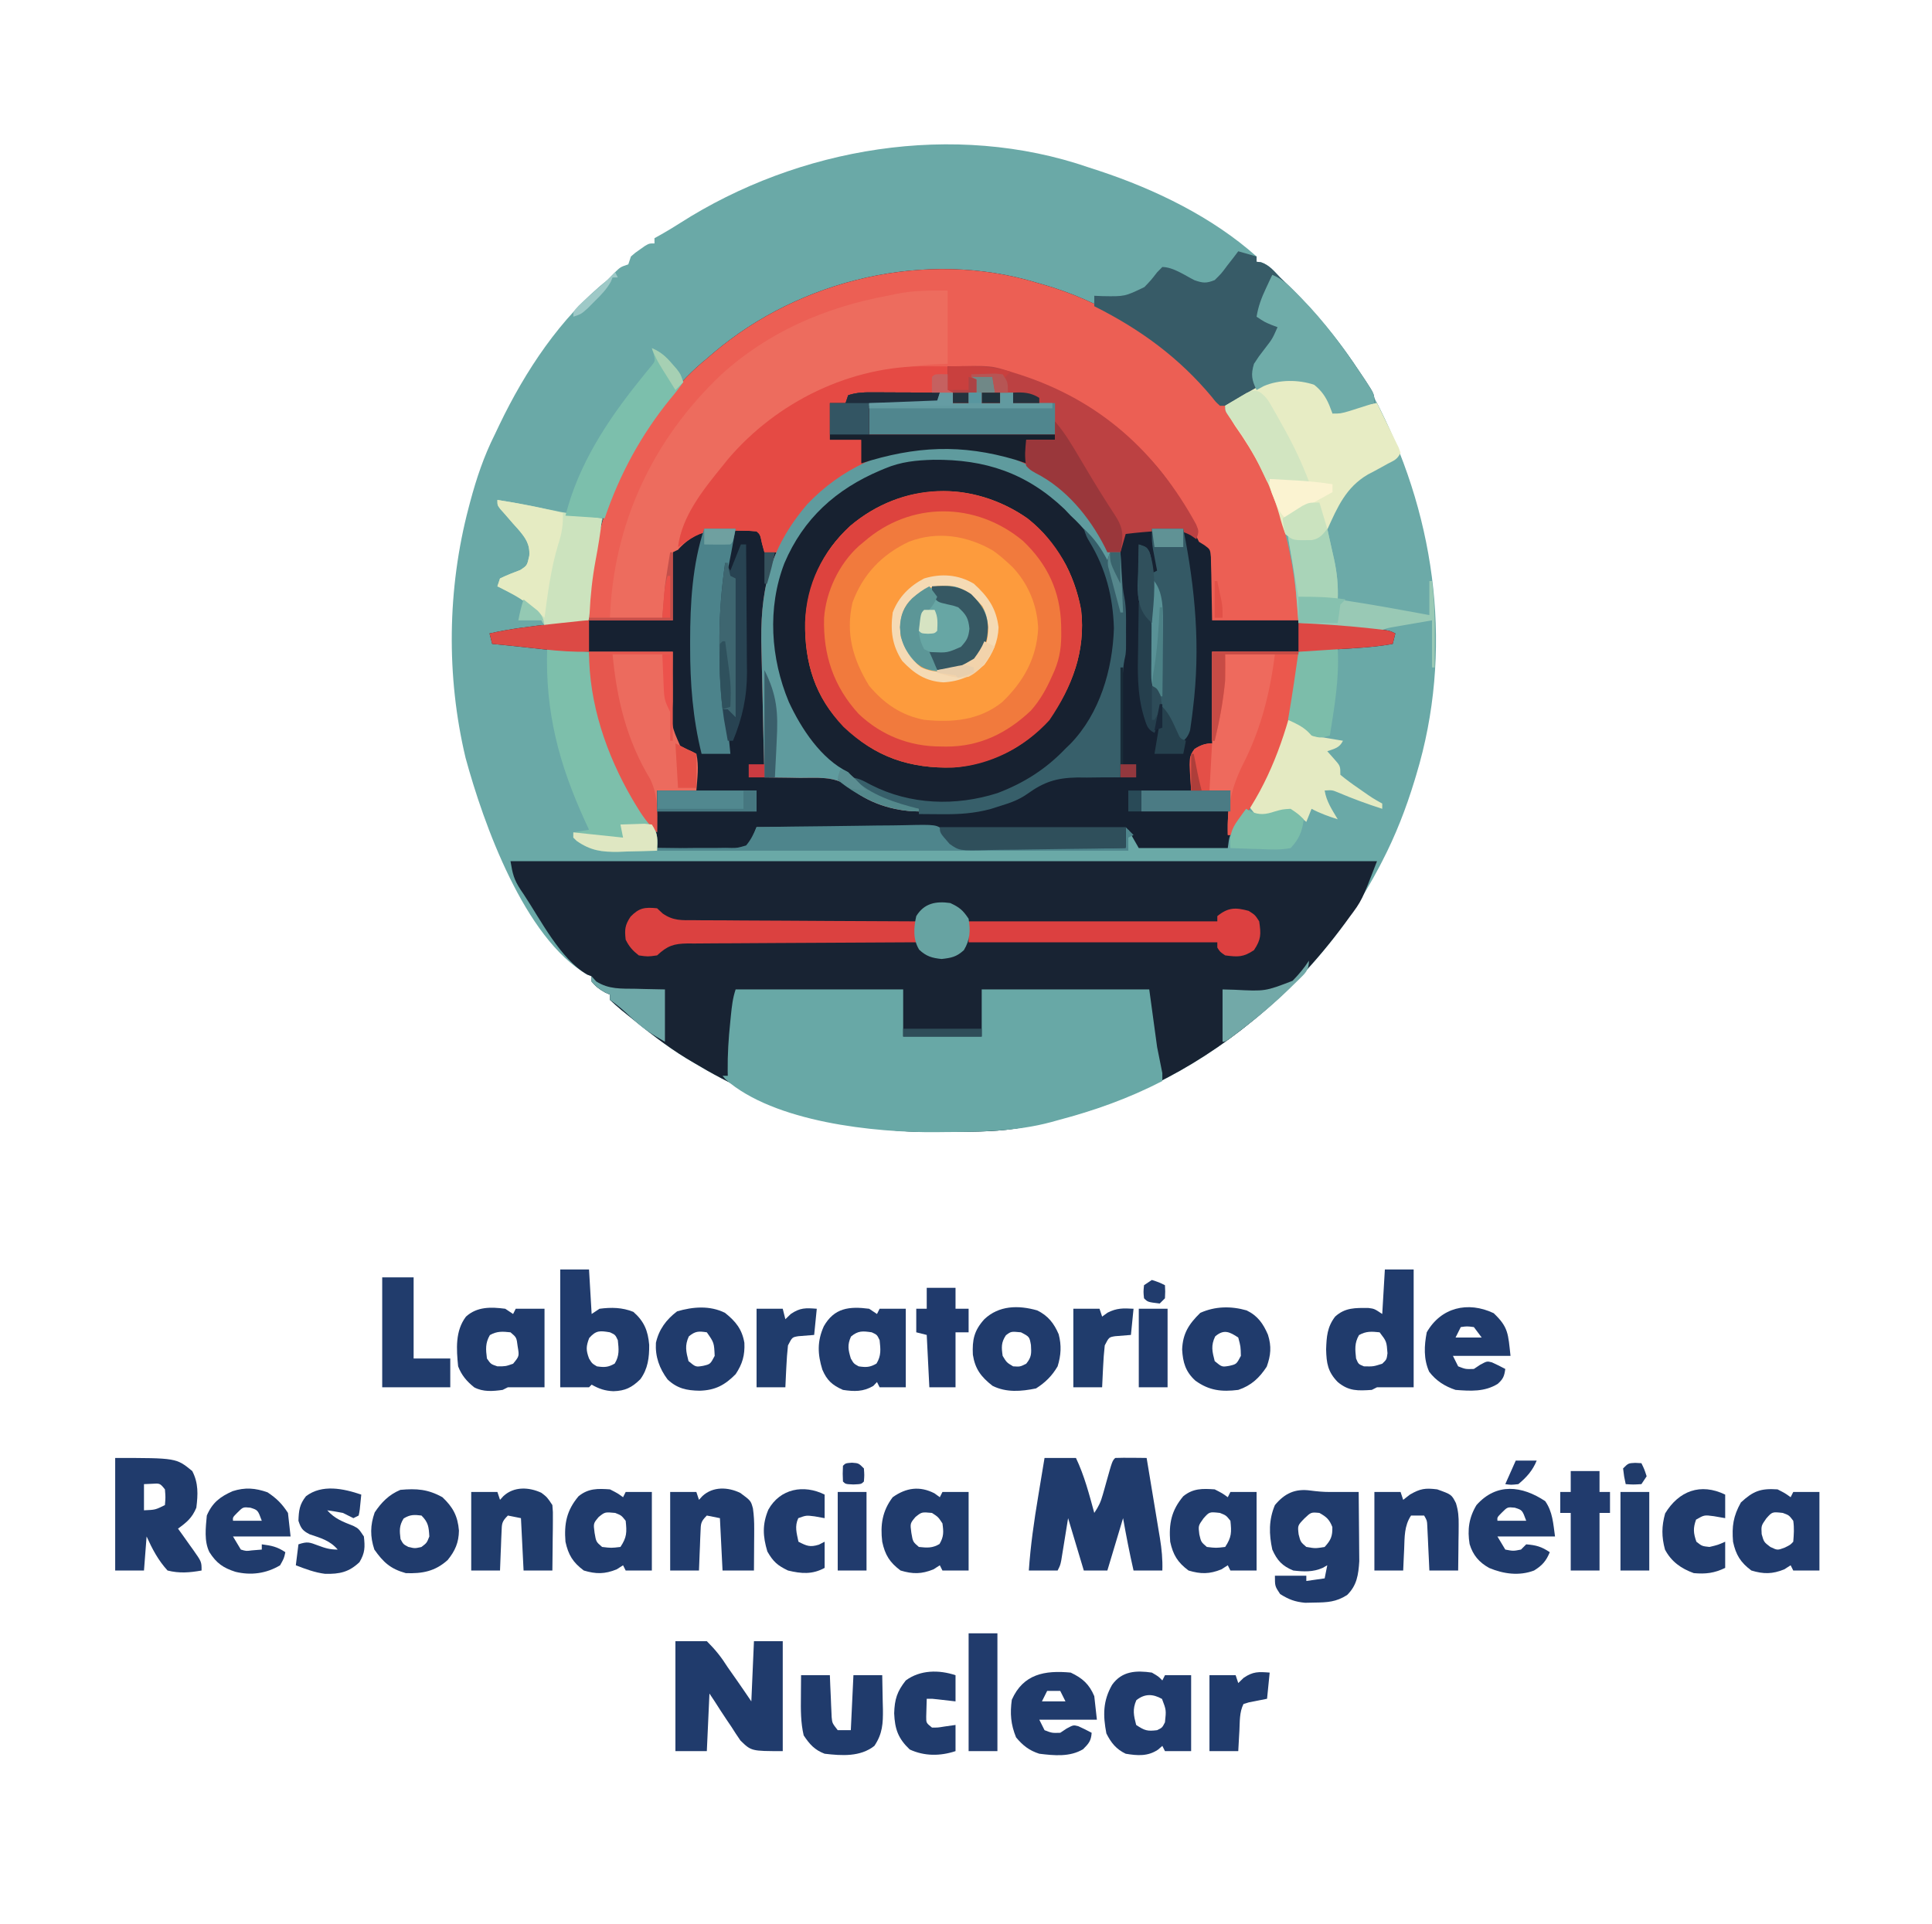 <?xml version="1.0" encoding="UTF-8"?>
<svg version="1.1" xmlns="http://www.w3.org/2000/svg" width="738" height="735">
<path d="M0 0 C1.337 0.436 2.674 0.871 4.012 1.305 C25.315 8.368 47.127 18.947 64 34 C64 34.66 64 35.32 64 36 C64.835 36.093 64.835 36.093 65.688 36.188 C68.973 37.342 70.579 39.503 73 42 C74.002 42.985 75.008 43.966 76.016 44.945 C89.635 58.289 101.434 72.887 110 90 C110.373 90.738 110.745 91.475 111.129 92.235 C132.755 135.292 139.124 185.335 125 232 C124.677 233.076 124.677 233.076 124.348 234.173 C121.09 244.879 117.137 255.057 112 265 C111.666 265.647 111.333 266.294 110.989 266.96 C98.589 290.65 81.036 311.535 60 328 C59.358 328.509 58.716 329.018 58.055 329.543 C34.004 348.127 7.743 359.99 -22 366 C-22.845 366.187 -23.69 366.374 -24.561 366.566 C-33.701 368.378 -42.842 368.372 -52.123 368.371 C-54.901 368.375 -57.677 368.411 -60.455 368.449 C-92.449 368.648 -123.735 358.456 -151 342 C-151.935 341.446 -152.869 340.891 -153.832 340.32 C-161.707 335.501 -168.848 329.813 -176 324 C-176.807 323.35 -177.614 322.701 -178.445 322.031 C-180.009 320.74 -181.514 319.38 -183 318 C-183 317.34 -183 316.68 -183 316 C-183.598 315.732 -184.196 315.464 -184.812 315.188 C-186.998 314.001 -188.413 312.904 -190 311 C-190 310.34 -190 309.68 -190 309 C-190.859 308.658 -190.859 308.658 -191.734 308.309 C-215.695 294.469 -231.327 250.686 -238.16 225.523 C-245.582 194.385 -245.146 160.947 -237 130 C-236.805 129.257 -236.61 128.514 -236.409 127.749 C-234.007 118.766 -231.178 110.333 -227 102 C-226.406 100.756 -225.814 99.511 -225.223 98.266 C-215.43 77.867 -201.853 57.201 -184 43 C-183.113 42.093 -182.226 41.185 -181.312 40.25 C-179 38 -179 38 -176 37 C-175.67 36.01 -175.34 35.02 -175 34 C-173.441 32.613 -173.441 32.613 -171.562 31.312 C-170.945 30.876 -170.328 30.439 -169.691 29.988 C-168 29 -168 29 -166 29 C-166 28.34 -166 27.68 -166 27 C-165.113 26.505 -164.226 26.01 -163.312 25.5 C-160.931 24.151 -158.612 22.75 -156.309 21.27 C-110.936 -7.762 -51.526 -17.819 0 0 Z " fill="#6AA9A7" transform="translate(416,64)"/>
<path d="M0 0 C0.643 0.182 1.286 0.364 1.949 0.551 C24.402 6.933 43.411 18.738 60 35 C60.987 35.948 61.974 36.896 62.961 37.844 C68.108 42.861 68.108 42.861 70 45 C70 45.66 70 46.32 70 47 C70.66 47 71.32 47 72 47 C73.445 48.949 73.445 48.949 75.125 51.688 C76.057 53.205 76.057 53.205 77.008 54.754 C77.665 55.825 78.323 56.896 79 58 C79.657 58.999 80.315 59.998 80.992 61.027 C92.852 79.325 100.273 101.584 100.062 123.5 C100.053 124.727 100.044 125.954 100.035 127.219 C100.018 128.595 100.018 128.595 100 130 C101.528 130.073 101.528 130.073 103.086 130.148 C111.061 130.559 118.998 131.13 126.938 132 C128.099 132.124 128.099 132.124 129.285 132.251 C134.749 132.874 134.749 132.874 137 134 C136.67 135.32 136.34 136.64 136 138 C131.614 138.802 127.3 139.25 122.852 139.535 C122.194 139.578 121.537 139.621 120.859 139.665 C118.781 139.801 116.703 139.932 114.625 140.062 C113.207 140.154 111.789 140.246 110.371 140.338 C106.914 140.562 103.457 140.782 100 141 C100.025 141.61 100.049 142.22 100.075 142.849 C100.217 149.108 99.485 154.59 97.875 160.625 C97.649 161.49 97.423 162.354 97.19 163.245 C92.754 179.733 86.361 196.21 75.094 209.324 C73.601 211.385 73.601 211.385 73 216 C61.78 216 50.56 216 39 216 C37.02 212.535 37.02 212.535 35 209 C34.67 211.31 34.34 213.62 34 216 C25.629 216.162 17.258 216.287 8.886 216.363 C4.998 216.399 1.111 216.449 -2.776 216.528 C-6.531 216.604 -10.284 216.646 -14.039 216.664 C-15.469 216.677 -16.899 216.702 -18.328 216.74 C-29.889 217.034 -29.889 217.034 -32.69 214.427 C-33.099 213.795 -33.509 213.164 -33.932 212.514 C-35.877 209.582 -36.659 209.071 -40.196 208.338 C-44.444 208.094 -48.646 208.055 -52.898 208.098 C-54.459 208.088 -56.02 208.076 -57.581 208.06 C-61.675 208.028 -65.767 208.038 -69.861 208.056 C-74.044 208.067 -78.227 208.039 -82.41 208.014 C-90.607 207.971 -98.803 207.971 -107 208 C-107.289 208.763 -107.578 209.526 -107.875 210.312 C-109 213 -109 213 -111 216 C-113.625 216.267 -116.011 216.348 -118.633 216.293 C-119.761 216.287 -119.761 216.287 -120.911 216.28 C-123.316 216.263 -125.72 216.226 -128.125 216.188 C-129.754 216.172 -131.383 216.159 -133.012 216.146 C-137.008 216.113 -141.004 216.062 -145 216 C-145.281 214.93 -145.561 213.86 -145.851 212.758 C-146.798 209.661 -147.646 207.531 -149.391 204.871 C-149.85 204.154 -150.309 203.436 -150.783 202.697 C-151.267 201.951 -151.751 201.206 -152.25 200.438 C-163.186 183.027 -171.804 161.9 -171 141 C-172.127 141.019 -173.253 141.039 -174.414 141.059 C-179.113 141.058 -183.711 140.596 -188.375 140.062 C-190.046 139.879 -191.716 139.695 -193.387 139.512 C-194.18 139.423 -194.973 139.335 -195.791 139.244 C-199.857 138.795 -203.929 138.4 -208 138 C-208.33 136.68 -208.66 135.36 -209 134 C-201.013 132.203 -193.011 131.229 -184.875 130.375 C-183.632 130.241 -182.39 130.107 -181.109 129.969 C-178.073 129.642 -175.037 129.319 -172 129 C-171.96 128.423 -171.921 127.845 -171.88 127.25 C-170.546 108.649 -167.644 92.056 -160 75 C-159.475 73.827 -158.951 72.654 -158.41 71.445 C-154.197 62.544 -148.977 54.775 -143 47 C-142.221 45.984 -141.443 44.968 -140.641 43.922 C-136.187 38.301 -131.562 33.508 -126 29 C-125.179 28.292 -124.358 27.585 -123.512 26.855 C-90.327 -1.335 -42.083 -12.807 0 0 Z " fill="#162131" transform="translate(396,108)"/>
<path d="M0 0 C109.23 0 218.46 0 331 0 C325.21 15.055 325.21 15.055 320.438 21.438 C319.661 22.504 319.661 22.504 318.87 23.592 C307.924 38.423 295.533 51.625 281 63 C280.358 63.509 279.716 64.018 279.055 64.543 C255.004 83.127 228.743 94.99 199 101 C198.155 101.187 197.31 101.374 196.439 101.566 C187.299 103.378 178.158 103.372 168.877 103.371 C166.099 103.375 163.323 103.411 160.545 103.449 C128.551 103.648 97.265 93.456 70 77 C69.065 76.446 68.131 75.891 67.168 75.32 C59.293 70.501 52.152 64.813 45 59 C44.193 58.35 43.386 57.701 42.555 57.031 C40.991 55.74 39.486 54.38 38 53 C38 52.34 38 51.68 38 51 C37.402 50.732 36.804 50.464 36.188 50.188 C34.002 49.001 32.587 47.904 31 46 C31 45.34 31 44.68 31 44 C30.428 43.772 29.855 43.544 29.266 43.309 C19.086 37.429 11.507 22.418 5.062 12.688 C4.673 12.113 4.283 11.538 3.881 10.946 C1.314 7 0.819 4.917 0 0 Z " fill="#182333" transform="translate(195,329)"/>
<path d="M0 0 C0.643 0.182 1.286 0.364 1.949 0.551 C24.402 6.933 43.411 18.738 60 35 C60.987 35.948 61.974 36.896 62.961 37.844 C68.108 42.861 68.108 42.861 70 45 C70 45.66 70 46.32 70 47 C70.66 47 71.32 47 72 47 C73.445 48.949 73.445 48.949 75.125 51.688 C75.746 52.699 76.368 53.711 77.008 54.754 C77.665 55.825 78.323 56.896 79 58 C79.657 58.999 80.315 59.998 80.992 61.027 C94.342 81.623 100 104.605 100 129 C89.11 129 78.22 129 67 129 C66.75 115.688 66.75 115.688 66.702 111.499 C66.672 110.41 66.641 109.321 66.609 108.199 C66.588 107.084 66.567 105.968 66.546 104.819 C66.274 101.886 66.274 101.886 64.028 100.246 C63.359 99.835 62.689 99.424 62 99 C60.945 96.871 60.945 96.871 60.125 94.438 C49.745 66.811 26.287 50.126 0.492 38.406 C-10.703 33.898 -22.033 32.344 -34 32 C-34 34.97 -34 37.94 -34 41 C-33.34 41.33 -32.68 41.66 -32 42 C-33.105 42.025 -34.21 42.05 -35.349 42.076 C-39.447 42.17 -43.545 42.27 -47.643 42.372 C-49.417 42.416 -51.191 42.457 -52.966 42.497 C-55.515 42.555 -58.064 42.619 -60.613 42.684 C-61.407 42.7 -62.201 42.717 -63.019 42.734 C-66.247 42.821 -68.918 42.973 -72 44 C-72.495 44.99 -72.495 44.99 -73 46 C-74.98 46 -76.96 46 -79 46 C-79 50.62 -79 55.24 -79 60 C-75.04 60 -71.08 60 -67 60 C-66.046 66.334 -66.046 66.334 -67 70 C-69.453 72.229 -72.012 73.638 -74.914 75.234 C-86.069 81.617 -92.999 91.958 -99 103 C-100.65 103 -102.3 103 -104 103 C-104.464 101.298 -104.464 101.298 -104.938 99.562 C-105.629 96.212 -105.629 96.212 -107 95 C-110.199 94.692 -113.413 94.721 -116.625 94.688 C-117.516 94.658 -118.406 94.629 -119.324 94.6 C-126.262 94.533 -130.692 95.806 -135.812 100.75 C-136.204 101.162 -136.596 101.575 -137 102 C-137.66 102 -138.32 102 -139 102 C-139 110.91 -139 119.82 -139 129 C-149.56 129 -160.12 129 -171 129 C-171 107.188 -166.826 88.427 -157 69 C-156.527 68.055 -156.054 67.11 -155.566 66.137 C-151.987 59.278 -147.725 53.116 -143 47 C-142.264 46.046 -141.528 45.092 -140.77 44.109 C-136.26 38.427 -131.626 33.56 -126 29 C-125.179 28.292 -124.358 27.585 -123.512 26.855 C-90.327 -1.335 -42.083 -12.807 0 0 Z " fill="#EC5F54" transform="translate(396,108)"/>
<path d="M0 0 C11.209 8.956 17.758 20.955 20.43 34.941 C22.141 50.654 17.034 64.23 8.305 77.066 C-1.151 87.455 -14.283 94.288 -28.32 95.18 C-44.97 95.617 -58.087 91.247 -70.383 79.629 C-81.296 68.092 -85.207 55.282 -85.041 39.665 C-84.55 25.104 -78.441 12.766 -67.785 2.785 C-47.662 -13.967 -21.486 -14.76 0 0 Z " fill="#F17A3D" transform="translate(392.57,198.059)"/>
<path d="M0 0 C21.12 0 42.24 0 64 0 C64 5.94 64 11.88 64 18 C73.9 18 83.8 18 94 18 C94 12.06 94 6.12 94 0 C115.12 0 136.24 0 158 0 C158.99 7.26 159.98 14.52 161 22 C161.99 26.95 161.99 26.95 163 32 C163 32.99 163 33.98 163 35 C150.099 41.667 137.034 46.301 123 50 C122.181 50.227 121.363 50.455 120.519 50.689 C107.013 54.314 93.327 54.413 79.438 54.5 C78.536 54.511 77.634 54.521 76.704 54.532 C53.013 54.746 14.668 50.721 -3.906 34.316 C-4.267 33.882 -4.628 33.448 -5 33 C-4.34 33 -3.68 33 -3 33 C-3.011 32.399 -3.022 31.798 -3.033 31.179 C-3.097 24.912 -2.723 18.792 -2.062 12.562 C-1.975 11.679 -1.888 10.795 -1.799 9.885 C-1.441 6.399 -1.113 3.338 0 0 Z " fill="#68A8A6" transform="translate(281,378)"/>
<path d="M0 0 C16.504 -0.391 16.504 -0.391 24 2 C25.253 2.392 26.506 2.784 27.797 3.188 C58.122 13.073 79.697 32.49 94.918 60.355 C96 63 96 63 95 66 C94.292 65.51 93.585 65.02 92.855 64.516 C89.662 62.82 87.891 62.654 84.312 62.75 C83.272 62.776 82.232 62.802 81.16 62.828 C76.754 63.068 72.379 63.457 68 64 C67.34 66.31 66.68 68.62 66 71 C64.68 71 63.36 71 62 71 C61.67 72.32 61.34 73.64 61 75 C60.576 74.287 60.152 73.574 59.715 72.84 C56.002 66.777 52.227 61.795 47 57 C46.216 56.175 45.432 55.35 44.625 54.5 C30.149 40.713 14.351 35.455 -5.409 35.653 C-12.02 35.833 -17.858 36.395 -24 39 C-24.596 39.248 -25.192 39.495 -25.806 39.75 C-42.6 46.894 -55.106 58.051 -62.375 75.188 C-68.958 92.259 -67.617 111.54 -60.68 128.164 C-55.977 138.316 -48.35 149.992 -38 155 C-37.34 155.743 -36.68 156.485 -36 157.25 C-29.676 163.827 -19.628 166.824 -11 169 C-11 169.33 -11 169.66 -11 170 C-20.678 169.955 -30.702 166.792 -38.023 160.348 C-43.345 156.413 -50.102 157.216 -56.438 157.188 C-57.741 157.162 -59.045 157.137 -60.389 157.111 C-63.593 157.053 -66.795 157.016 -70 157 C-70.3 145.145 -70.579 133.29 -70.819 121.433 C-70.907 117.162 -70.998 112.892 -71.128 108.622 C-71.834 85.336 -68.019 67.939 -51.438 50.293 C-46.861 45.988 -41.622 41.429 -35.723 39.102 C-33.739 38.109 -33.739 38.109 -33.391 35.617 C-33.344 34.712 -33.298 33.807 -33.25 32.875 C-33.167 31.266 -33.085 29.657 -33 28 C-36.96 28 -40.92 28 -45 28 C-45 23.38 -45 18.76 -45 14 C-43.02 14 -41.04 14 -39 14 C-38.67 13.01 -38.34 12.02 -38 11 C-34.33 9.777 -30.877 9.769 -27.051 9.684 C-26.278 9.663 -25.506 9.642 -24.71 9.621 C-22.244 9.555 -19.778 9.496 -17.312 9.438 C-15.64 9.394 -13.967 9.351 -12.295 9.307 C-8.197 9.2 -4.098 9.098 0 9 C0 6.03 0 3.06 0 0 Z " fill="#BC4142" transform="translate(362,140)"/>
<path d="M0 0 C1.359 1.119 2.714 2.243 4.062 3.375 C4.97 4.056 5.878 4.736 6.812 5.438 C15.793 13.171 20.588 24.265 24.062 35.375 C24.289 36.078 24.516 36.78 24.75 37.504 C29.302 54.162 25.09 72.152 17.184 87.047 C13.49 92.843 8.961 97.587 4.062 102.375 C3.502 102.968 2.941 103.561 2.363 104.172 C-8.624 114.899 -25.385 119.327 -40.25 119.688 C-45.652 119.528 -50.709 118.705 -55.938 117.375 C-57.154 117.1 -57.154 117.1 -58.395 116.82 C-65.481 115.012 -70.928 111.437 -76.938 107.375 C-77.792 106.876 -78.647 106.377 -79.527 105.863 C-92.447 97.885 -99.904 82.473 -103.938 68.375 C-107.892 50.966 -105.044 32.593 -95.938 17.375 C-87.087 4.413 -76.175 -3.565 -61.938 -9.625 C-61.035 -10.009 -60.133 -10.393 -59.203 -10.789 C-39.787 -17.405 -15.884 -12.235 0 0 Z M-81.938 20.375 C-91.254 33.788 -93.791 47.292 -91.938 63.375 C-89.988 72.844 -85.701 81.437 -78.938 88.375 C-77.826 89.527 -77.826 89.527 -76.691 90.703 C-66.62 100.436 -54.736 105.783 -40.75 105.75 C-40.015 105.748 -39.281 105.747 -38.524 105.745 C-31.546 105.591 -25.41 103.991 -18.938 101.375 C-17.818 100.924 -17.818 100.924 -16.676 100.465 C-3.396 94.438 4.992 83.563 10.098 70.137 C10.416 69.225 10.734 68.314 11.062 67.375 C11.309 66.701 11.555 66.027 11.809 65.332 C15.552 53.223 13.217 39.386 7.484 28.332 C5.793 25.57 4.001 22.968 2.062 20.375 C1.528 19.645 0.993 18.916 0.441 18.164 C-7.646 8.04 -20.35 1.666 -33.157 0.104 C-52.531 -1.378 -69.429 5.176 -81.938 20.375 Z " fill="#172130" transform="translate(399.938,187.625)"/>
<path d="M0 0 C4.556 2.356 7.049 4.869 10 9 C10 10.32 10 11.64 10 13 C10.641 12.795 11.281 12.59 11.941 12.379 C12.806 12.109 13.671 11.84 14.562 11.562 C15.409 11.296 16.256 11.029 17.129 10.754 C20.4 9.895 23.648 9.427 27 9 C43.524 41.98 49.651 73.182 49 110 C48.67 110 48.34 110 48 110 C48 104.06 48 98.12 48 92 C45.257 92.474 42.514 92.949 39.688 93.438 C38.827 93.585 37.967 93.733 37.081 93.885 C36.398 94.004 35.715 94.123 35.012 94.246 C34.315 94.367 33.619 94.487 32.901 94.611 C30.79 95.003 30.79 95.003 28 96 C21.223 96.308 14.704 95.431 8 94.5 C6.939 94.357 5.878 94.214 4.785 94.066 C2.189 93.716 -0.406 93.36 -3 93 C-3.029 92.454 -3.058 91.908 -3.088 91.345 C-4.755 63.012 -12.273 36.377 -29.797 13.672 C-31 12 -31 12 -31 10 C-9.733 -2.565 -9.733 -2.565 0 0 Z " fill="#6CAAA8" transform="translate(499,145)"/>
<path d="M0 0 C0 9.24 0 18.48 0 28 C-1.836 28.062 -3.671 28.124 -5.562 28.188 C-35.6 30.409 -63.999 42.401 -84.043 65.387 C-92.42 75.475 -99.159 86.411 -103 99 C-103.99 99.495 -103.99 99.495 -105 100 C-105.546 101.946 -105.546 101.946 -105.816 104.297 C-106.003 105.612 -106.003 105.612 -106.193 106.953 C-106.315 107.876 -106.437 108.799 -106.562 109.75 C-106.813 111.557 -107.064 113.365 -107.316 115.172 C-107.424 115.977 -107.532 116.783 -107.643 117.612 C-108.013 120.089 -108.509 122.545 -109 125 C-115.6 125 -122.2 125 -129 125 C-127.694 89.08 -112.682 56.956 -86.566 32.188 C-68.631 15.814 -46.712 6.366 -23 2 C-22.046 1.795 -21.092 1.59 -20.109 1.379 C-13.062 -0.081 -7.506 0 0 0 Z " fill="#ED6C5E" transform="translate(362,111)"/>
<path d="M0 0 C2.028 1.441 3.853 2.953 5.676 4.645 C6.218 5.146 6.761 5.647 7.32 6.164 C13.433 12.524 16.907 20.921 17.238 29.707 C16.686 41.134 11.611 50.102 3.488 57.895 C-5.256 64.867 -15.498 65.747 -26.324 64.645 C-35.08 62.952 -41.607 58.421 -47.324 51.645 C-53.505 41.519 -56.395 31.676 -53.676 19.816 C-49.709 9.036 -42.451 1.476 -32.137 -3.387 C-21.324 -7.557 -9.907 -5.777 0 0 Z " fill="#FD9B3D" transform="translate(379.324,210.355)"/>
<path d="M0 0 C2.31 0.66 4.62 1.32 7 2 C7 2.66 7 3.32 7 4 C7.557 4.062 8.114 4.124 8.688 4.188 C11.973 5.342 13.579 7.503 16 10 C17.002 10.985 18.008 11.966 19.016 12.945 C29.697 23.41 38.708 34.57 47 47 C47.553 47.824 48.106 48.647 48.676 49.496 C52 54.599 52 54.599 52 58 C49.897 58.672 47.793 59.337 45.688 60 C44.516 60.371 43.344 60.742 42.137 61.125 C39 62 39 62 36 62 C35.587 60.928 35.175 59.855 34.75 58.75 C33.343 55.471 31.809 53.282 29 51 C22.232 48.744 16.015 48.828 9.57 52.008 C7.277 53.222 5.026 54.485 2.789 55.798 C2.095 56.205 1.402 56.612 0.688 57.031 C-0.235 57.597 -0.235 57.597 -1.176 58.174 C-3 59 -3 59 -7 59 C-8.535 57.637 -8.535 57.637 -10.062 55.688 C-22.615 40.609 -37.488 29.756 -55 21 C-55 19.68 -55 18.36 -55 17 C-53.961 17.044 -52.922 17.088 -51.852 17.133 C-43.329 17.283 -43.329 17.283 -35.852 13.672 C-33.237 10.935 -33.237 10.935 -31.016 8.055 C-30.35 7.377 -29.685 6.699 -29 6 C-24.773 6.069 -20.476 9.165 -16.754 11.039 C-13.505 12.173 -12.186 12.294 -9 11 C-6.449 8.5 -6.449 8.5 -4.188 5.438 C-3.397 4.426 -2.607 3.414 -1.793 2.371 C-1.201 1.589 -0.61 0.806 0 0 Z " fill="#375B67" transform="translate(473,96)"/>
<path d="M0 0 C0.775 0.005 1.549 0.009 2.348 0.014 C4.232 0.025 6.116 0.043 8 0.062 C8 3.033 8 6.003 8 9.062 C8.99 9.557 8.99 9.557 10 10.062 C8.895 10.088 7.79 10.113 6.651 10.138 C2.553 10.233 -1.545 10.333 -5.643 10.435 C-7.417 10.478 -9.191 10.52 -10.966 10.56 C-13.515 10.618 -16.064 10.681 -18.613 10.746 C-19.407 10.763 -20.201 10.78 -21.019 10.797 C-24.247 10.884 -26.918 11.035 -30 12.062 C-30.33 12.723 -30.66 13.383 -31 14.062 C-32.98 14.062 -34.96 14.062 -37 14.062 C-37 18.683 -37 23.302 -37 28.062 C-33.04 28.062 -29.08 28.062 -25 28.062 C-24.046 34.396 -24.046 34.396 -25 38.062 C-27.453 40.292 -30.012 41.7 -32.914 43.297 C-44.069 49.679 -50.999 60.021 -57 71.062 C-58.65 71.062 -60.3 71.062 -62 71.062 C-62.309 69.928 -62.619 68.794 -62.938 67.625 C-63.629 64.275 -63.629 64.275 -65 63.062 C-68.199 62.755 -71.413 62.784 -74.625 62.75 C-75.516 62.721 -76.406 62.692 -77.324 62.662 C-83.484 62.603 -86.929 63.549 -92 67.062 C-93.485 68.052 -93.485 68.052 -95 69.062 C-93.59 57.256 -85.283 47.039 -78 38.062 C-77.313 37.209 -76.626 36.356 -75.918 35.477 C-57.217 13.48 -28.889 -0.325 0 0 Z " fill="#E54A44" transform="translate(354,139.938)"/>
<path d="M0 0 C11.209 8.956 17.758 20.955 20.43 34.941 C22.141 50.654 17.034 64.23 8.305 77.066 C-1.151 87.455 -14.283 94.288 -28.32 95.18 C-44.97 95.617 -58.087 91.247 -70.383 79.629 C-81.296 68.092 -85.207 55.282 -85.041 39.665 C-84.55 25.104 -78.441 12.766 -67.785 2.785 C-47.662 -13.967 -21.486 -14.76 0 0 Z M-62.57 8.941 C-63.199 9.465 -63.828 9.988 -64.477 10.527 C-72.054 17.34 -77.102 28.008 -77.785 38.125 C-78.163 52.152 -74.153 64.2 -64.57 74.691 C-55.904 82.9 -45.149 87.119 -33.32 87.129 C-32.595 87.141 -31.869 87.153 -31.121 87.166 C-18.411 87.2 -7.998 82.116 1.168 73.469 C4.815 69.394 7.25 64.932 9.43 59.941 C9.697 59.345 9.965 58.748 10.241 58.133 C12.371 53.031 12.908 48.567 12.805 43.066 C12.788 41.879 12.788 41.879 12.772 40.668 C12.424 27.89 7.58 17.526 -1.758 8.629 C-19.945 -6.558 -44.95 -6.509 -62.57 8.941 Z " fill="#DD433E" transform="translate(392.57,198.059)"/>
<path d="M0 0 C4.556 2.356 7.049 4.869 10 9 C10 10.32 10 11.64 10 13 C10.641 12.795 11.281 12.59 11.941 12.379 C12.806 12.109 13.671 11.84 14.562 11.562 C15.409 11.296 16.256 11.029 17.129 10.754 C20.4 9.895 23.648 9.427 27 9 C28.534 12.119 30.05 15.246 31.562 18.375 C32 19.264 32.438 20.154 32.889 21.07 C33.298 21.921 33.707 22.772 34.129 23.648 C34.511 24.434 34.893 25.219 35.287 26.029 C35.523 26.679 35.758 27.33 36 28 C34.726 30.548 33.578 30.892 31.062 32.188 C30.249 32.64 29.436 33.092 28.598 33.559 C26.912 34.494 25.211 35.405 23.496 36.285 C15.115 41.204 11.884 48.768 8.008 57.323 C7 59 7 59 4 61 C-4.637 61.548 -4.637 61.548 -8 59 C-8.925 56.591 -9.617 54.36 -10.25 51.875 C-13.831 39.288 -19.777 28.196 -27.336 17.551 C-28.941 15.09 -30.015 12.76 -31 10 C-9.733 -2.565 -9.733 -2.565 0 0 Z " fill="#E7ECC4" transform="translate(499,145)"/>
<path d="M0 0 C10.89 0 21.78 0 33 0 C33 7.292 32.696 12.803 30.875 19.625 C30.536 20.922 30.536 20.922 30.19 22.245 C25.534 39.55 18.575 56.11 7 70 C6.67 70 6.34 70 6 70 C5.88 64.222 6.168 58.72 7 53 C2.05 53 -2.9 53 -8 53 C-8.72 40.036 -8.72 40.036 -6.734 37.18 C-4.548 35.747 -2.626 35 0 35 C0 23.45 0 11.9 0 0 Z " fill="#EE6A5D" transform="translate(463,249)"/>
<path d="M0 0 C10.56 0 21.12 0 32 0 C31.979 2.396 31.959 4.793 31.938 7.262 C31.945 9.592 31.966 11.922 31.988 14.252 C31.996 15.867 31.99 17.482 31.969 19.096 C31.401 28.16 31.401 28.16 34.83 35.941 C36.994 37.152 36.994 37.152 39.219 38.036 C39.807 38.354 40.394 38.672 41 39 C42.07 43.864 41.376 47.968 41 53 C36.05 53 31.1 53 26 53 C26 58.28 26 63.56 26 69 C22.529 65.529 20.09 62.282 17.625 58.125 C17.232 57.463 16.839 56.801 16.435 56.119 C6.555 39.112 0 19.734 0 0 Z " fill="#EC6B5E" transform="translate(225,249)"/>
<path d="M0 0 C5.28 0.33 10.56 0.66 16 1 C16.124 2.165 16.247 3.331 16.375 4.531 C19.148 27.568 26.636 48.476 40.496 67.148 C42.334 70.633 42.275 73.116 42 77 C38.167 77.146 34.335 77.234 30.5 77.312 C29.422 77.354 28.345 77.396 27.234 77.439 C20.842 77.537 16.61 76.964 11.311 73.278 C10.878 72.856 10.446 72.435 10 72 C10 71.34 10 70.68 10 70 C12.97 69.505 12.97 69.505 16 69 C15.481 67.875 14.961 66.749 14.426 65.59 C4.445 43.733 -0.713 24.053 0 0 Z " fill="#7DBFAB" transform="translate(209,248)"/>
<path d="M0 0 C7.901 6.931 14.439 14.862 18.427 24.687 C18.126 27.093 18.126 27.093 17.427 28.687 C16.791 27.617 16.791 27.617 16.142 26.526 C12.429 20.463 8.653 15.482 3.427 10.687 C2.251 9.449 2.251 9.449 1.052 8.187 C-13.425 -5.6 -29.222 -10.858 -48.982 -10.661 C-55.593 -10.48 -61.431 -9.918 -67.573 -7.313 C-68.169 -7.066 -68.765 -6.818 -69.379 -6.563 C-86.173 0.581 -98.68 11.737 -105.948 28.874 C-112.531 45.946 -111.19 65.227 -104.253 81.851 C-99.55 92.002 -91.923 103.679 -81.573 108.687 C-80.913 109.429 -80.253 110.172 -79.573 110.937 C-73.249 117.514 -63.201 120.511 -54.573 122.687 C-54.573 123.017 -54.573 123.347 -54.573 123.687 C-64.252 123.642 -74.275 120.478 -81.597 114.034 C-86.918 110.099 -93.675 110.903 -100.011 110.874 C-101.315 110.849 -102.619 110.824 -103.962 110.798 C-107.166 110.739 -110.369 110.703 -113.573 110.687 C-113.873 98.831 -114.152 86.976 -114.392 75.12 C-114.48 70.849 -114.571 66.579 -114.701 62.309 C-115.375 40.062 -112.194 23.925 -97.261 6.374 C-71.363 -20.988 -28.99 -24.204 0 0 Z " fill="#5F9B9E" transform="translate(405.573,186.313)"/>
<path d="M0 0 C3.96 0 7.92 0 12 0 C15.206 6.733 17.04 13.827 19 21 C20.723 18.416 21.448 16.909 22.254 14.023 C22.469 13.271 22.683 12.518 22.904 11.742 C23.122 10.961 23.339 10.18 23.562 9.375 C25.874 1.126 25.874 1.126 27 0 C29.02 -0.072 31.042 -0.084 33.062 -0.062 C34.72 -0.049 34.72 -0.049 36.41 -0.035 C37.265 -0.024 38.119 -0.012 39 0 C39.861 5.159 40.715 10.318 41.563 15.479 C41.853 17.232 42.144 18.986 42.437 20.739 C42.858 23.266 43.273 25.793 43.688 28.32 C43.819 29.099 43.95 29.877 44.085 30.679 C44.76 34.836 45.141 38.771 45 43 C41.37 43 37.74 43 34 43 C32.476 36.36 31.189 29.709 30 23 C28.02 29.6 26.04 36.2 24 43 C21.03 43 18.06 43 15 43 C13.02 36.4 11.04 29.8 9 23 C8.054 28.833 8.054 28.833 7.115 34.667 C6.996 35.393 6.877 36.119 6.754 36.867 C6.633 37.611 6.513 38.354 6.389 39.121 C6 41 6 41 5 43 C1.37 43 -2.26 43 -6 43 C-5.35 33.473 -4.009 24.156 -2.438 14.75 C-2.201 13.311 -1.964 11.872 -1.729 10.434 C-1.157 6.955 -0.58 3.477 0 0 Z " fill="#203B6C" transform="translate(399,557)"/>
<path d="M0 0 C3.96 0 7.92 0 12 0 C15.394 3.394 17.489 6.036 20 10 C21.204 11.742 22.425 13.47 23.65 15.197 C25.459 17.78 27.225 20.393 29 23 C29.33 15.41 29.66 7.82 30 0 C33.63 0 37.26 0 41 0 C41 13.86 41 27.72 41 42 C29 42 29 42 24.836 37.949 C23.641 36.223 22.488 34.467 21.375 32.688 C20.778 31.806 20.181 30.925 19.566 30.018 C18.005 27.701 16.496 25.359 15 23 C14.34 22.01 13.68 21.02 13 20 C12.67 27.26 12.34 34.52 12 42 C8.04 42 4.08 42 0 42 C0 28.14 0 14.28 0 0 Z " fill="#203B6C" transform="translate(258,627)"/>
<path d="M0 0 C3.96 0 7.92 0 12 0 C16.612 23.121 18.603 45.28 15.688 68.812 C15.57 69.791 15.452 70.769 15.331 71.778 C15.142 73.135 15.142 73.135 14.949 74.52 C14.839 75.315 14.729 76.11 14.616 76.929 C13.897 79.345 12.902 80.389 11 82 C9.537 79.273 8.081 76.543 6.625 73.812 C6.213 73.044 5.8 72.275 5.375 71.482 C4.975 70.732 4.576 69.981 4.164 69.207 C3.614 68.178 3.614 68.178 3.053 67.128 C0.906 62.79 -0.242 59.419 -0.273 54.543 C-0.294 53.512 -0.315 52.482 -0.336 51.42 C-0.362 49.277 -0.38 47.134 -0.391 44.99 C-0.524 39.036 -1.143 35.202 -4.114 30.075 C-5.944 25.79 -5.406 21.075 -5.25 16.5 C-5.232 15.487 -5.214 14.474 -5.195 13.43 C-5.149 10.952 -5.083 8.477 -5 6 C-2 7 -2 7 -0.812 9.25 C-0.001 11.998 0.163 14.154 0 17 C0.66 16.67 1.32 16.34 2 16 C1.856 15.264 1.711 14.528 1.562 13.77 C1.377 12.794 1.191 11.818 1 10.812 C0.814 9.85 0.629 8.887 0.438 7.895 C0 5 0 5 0 0 Z " fill="#345965" transform="translate(440,202)"/>
<path d="M0 0 C6.337 0.987 12.614 2.105 18.875 3.5 C25.88 5.04 32.888 6.081 40 7 C39.368 12.429 38.519 17.758 37.5 23.125 C36.244 29.91 35.54 36.539 35.211 43.438 C35 46 35 46 34 47 C31.308 47.237 28.635 47.422 25.938 47.562 C24.8 47.627 24.8 47.627 23.639 47.693 C21.759 47.8 19.88 47.9 18 48 C17.356 46.857 17.356 46.857 16.699 45.691 C12.681 39.327 6.702 36.057 0 33 C0.33 32.01 0.66 31.02 1 30 C3.532 28.756 6.113 27.77 8.75 26.77 C11.361 25.056 11.361 25.056 12.184 21.316 C12.481 16.775 10.679 14.429 7.822 11.062 C7.242 10.423 6.661 9.784 6.062 9.125 C4.925 7.818 3.79 6.508 2.66 5.195 C2.151 4.628 1.642 4.061 1.117 3.477 C0 2 0 2 0 0 Z " fill="#CCE3BE" transform="translate(190,191)"/>
<path d="M0 0 C4.004 1.607 6.718 4.413 9.688 7.438 C10.481 8.241 10.481 8.241 11.29 9.061 C19.942 17.938 27.138 27.713 34 38 C34.553 38.824 35.106 39.647 35.676 40.496 C39 45.599 39 45.599 39 49 C36.897 49.672 34.793 50.337 32.688 51 C31.516 51.371 30.344 51.742 29.137 52.125 C26 53 26 53 23 53 C22.587 51.928 22.175 50.855 21.75 49.75 C20.343 46.471 18.809 44.282 16 42 C9.987 39.996 2.613 39.953 -3.25 42.5 C-4.157 42.995 -5.065 43.49 -6 44 C-7.867 40.156 -8.236 38.091 -7 34 C-5.188 31.211 -5.188 31.211 -3 28.375 C0.028 24.471 0.028 24.471 2 20 C0.855 19.567 0.855 19.567 -0.312 19.125 C-3 18 -3 18 -6 16 C-5.372 12.051 -4.135 8.801 -2.438 5.188 C-1.982 4.212 -1.527 3.236 -1.059 2.23 C-0.709 1.494 -0.36 0.758 0 0 Z " fill="#6FACA9" transform="translate(486,105)"/>
<path d="M0 0 C4.01 3.676 6.453 7.19 9 12 C9.33 11.01 9.66 10.02 10 9 C11.32 9 12.64 9 14 9 C14.061 10.025 14.121 11.05 14.184 12.105 C14.268 13.466 14.353 14.827 14.438 16.188 C14.477 16.861 14.516 17.535 14.557 18.229 C14.732 20.998 14.93 23.681 15.527 26.395 C16.257 30.418 16.144 34.42 16.125 38.5 C16.129 39.342 16.133 40.184 16.137 41.051 C16.135 41.869 16.134 42.688 16.133 43.531 C16.132 44.269 16.131 45.007 16.129 45.768 C16 48 16 48 15.511 50.175 C14.759 54.33 14.762 58.461 14.684 62.676 C14.652 64.064 14.652 64.064 14.621 65.479 C14.555 68.424 14.496 71.368 14.438 74.312 C14.394 76.313 14.351 78.314 14.307 80.314 C14.2 85.21 14.098 90.105 14 95 C13.24 94.994 12.479 94.987 11.696 94.981 C8.192 94.972 4.691 95.017 1.188 95.062 C-0.008 95.052 -1.204 95.041 -2.436 95.029 C-10.388 95.181 -15.105 96.652 -21.559 101.292 C-24.885 103.619 -27.94 104.679 -31.812 105.875 C-33.647 106.459 -33.647 106.459 -35.52 107.055 C-41.918 108.793 -47.791 109.131 -54.375 109.062 C-55.206 109.058 -56.038 109.053 -56.895 109.049 C-58.93 109.037 -60.965 109.019 -63 109 C-63 108.34 -63 107.68 -63 107 C-63.949 106.918 -64.897 106.835 -65.875 106.75 C-75.227 105.358 -82.587 100.615 -90 95 C-86.304 95 -84.504 96.149 -81.25 97.875 C-66.319 105.502 -48.967 106.078 -33 101 C-22.872 97.167 -14.508 91.856 -7 84 C-6.053 83.082 -6.053 83.082 -5.086 82.145 C6.089 70.601 11.023 53.74 11.5 38 C11.152 26.163 8.444 15.345 2.27 5.137 C1 3 1 3 0 0 Z " fill="#375F6A" transform="translate(414,202)"/>
<path d="M0 0 C23.344 0 23.344 0 29.438 5 C31.826 9.587 31.633 13.934 31 19 C29.372 22.907 27.355 24.56 24 27 C24.65 27.904 25.299 28.807 25.969 29.738 C26.813 30.929 27.657 32.121 28.5 33.312 C28.929 33.907 29.359 34.502 29.801 35.115 C33 39.66 33 39.66 33 43 C28.439 43.813 24.52 44.139 20 43 C16.399 39.059 14.198 34.835 12 30 C11.67 34.29 11.34 38.58 11 43 C7.37 43 3.74 43 0 43 C0 28.81 0 14.62 0 0 Z M11 10 C11 13.3 11 16.6 11 20 C15.342 19.815 15.342 19.815 19 18 C19.25 15.042 19.25 15.042 19 12 C17.102 9.65 17.102 9.65 13.875 9.875 C12.926 9.916 11.977 9.957 11 10 Z " fill="#203B6C" transform="translate(44,557)"/>
<path d="M0 0 C2.56 0.337 4.909 0.562 7.5 0.562 C11.167 0.562 14.833 0.562 18.5 0.562 C18.55 4.707 18.586 8.851 18.61 12.995 C18.62 14.403 18.633 15.81 18.651 17.217 C18.675 19.25 18.687 21.283 18.695 23.316 C18.711 25.147 18.711 25.147 18.727 27.014 C18.397 32.175 17.836 36.261 14.062 39.938 C9.875 42.593 6.567 42.75 1.688 42.812 C-0.117 42.851 -0.117 42.851 -1.957 42.891 C-5.851 42.53 -8.198 41.626 -11.5 39.562 C-13.5 36.562 -13.5 36.562 -13.5 32.562 C-9.54 32.562 -5.58 32.562 -1.5 32.562 C-1.5 33.222 -1.5 33.883 -1.5 34.562 C1.965 34.068 1.965 34.068 5.5 33.562 C5.83 31.913 6.16 30.262 6.5 28.562 C5.932 28.886 5.363 29.21 4.777 29.543 C1.069 31.203 -2.512 31.019 -6.5 30.562 C-10.711 28.823 -12.657 26.709 -14.5 22.562 C-15.779 16.661 -15.89 11.215 -13.5 5.562 C-9.76 1.064 -5.762 -0.778 0 0 Z M-2.25 10.688 C-4.839 13.373 -4.839 13.373 -4.438 16.75 C-3.7 19.66 -3.7 19.66 -1.5 21.562 C1.958 22.146 1.958 22.146 5.5 21.562 C7.891 18.948 8.522 17.478 8.438 13.938 C7.295 11.043 6.197 10.07 3.5 8.562 C0.316 8.257 0.316 8.257 -2.25 10.688 Z " fill="#203B6C" transform="translate(500.5,569.438)"/>
<path d="M0 0 C2.438 1.562 2.438 1.562 4 4 C4.705 8.933 4.77 10.844 2 15 C-2.12 17.746 -4.116 17.63 -9 17 C-11 15.625 -11 15.625 -12 14 C-12 13.34 -12 12.68 -12 12 C-43.35 12 -74.7 12 -107 12 C-107 9.36 -107 6.72 -107 4 C-75.65 4 -44.3 4 -12 4 C-12 3.34 -12 2.68 -12 2 C-7.889 -1.364 -5.042 -1.375 0 0 Z " fill="#DC4040" transform="translate(477,348)"/>
<path d="M0 0 C0.701 0.655 1.402 1.31 2.124 1.985 C6.155 4.809 9.386 4.574 14.197 4.546 C15.573 4.561 15.573 4.561 16.977 4.577 C20.002 4.607 23.026 4.608 26.051 4.609 C28.151 4.624 30.252 4.641 32.352 4.659 C37.874 4.703 43.396 4.723 48.918 4.738 C54.556 4.758 60.193 4.8 65.83 4.84 C76.887 4.915 87.943 4.965 99 5 C99 7.64 99 10.28 99 13 C97.833 13.004 96.667 13.007 95.465 13.011 C84.473 13.048 73.482 13.106 62.491 13.184 C56.84 13.223 51.189 13.256 45.538 13.271 C40.085 13.286 34.632 13.321 29.179 13.368 C27.099 13.383 25.018 13.391 22.937 13.392 C20.023 13.394 17.11 13.421 14.197 13.454 C13.336 13.449 12.475 13.444 11.587 13.439 C6.338 13.53 3.968 14.311 0 18 C-3.562 18.5 -3.562 18.5 -7 18 C-9.365 16.133 -10.66 14.679 -12 12 C-12.43 8.128 -12.317 6.475 -10.125 3.188 C-6.822 -0.212 -4.686 -0.459 0 0 Z " fill="#DB4140" transform="translate(251,347)"/>
<path d="M0 0 C3.63 0 7.26 0 11 0 C11.33 5.61 11.66 11.22 12 17 C12.99 16.34 13.98 15.68 15 15 C19.523 14.41 23.696 14.473 27.938 16.188 C32.029 19.783 33.525 23.366 33.988 28.82 C34.014 33.652 33.513 37.913 30.621 41.902 C27.412 45.067 24.845 46.373 20.312 46.5 C17.062 46.361 14.835 45.587 12 44 C11.505 44.495 11.505 44.495 11 45 C7.37 45 3.74 45 0 45 C0 30.15 0 15.3 0 0 Z M11.062 26.188 C9.841 29.422 9.814 30.78 11 34 C12.146 35.897 12.146 35.897 14 37 C16.821 37.423 18.34 37.387 20.812 35.938 C22.67 32.906 22.371 30.466 22 27 C21.02 24.936 21.02 24.936 19 24 C15.146 23.358 13.711 23.197 11.062 26.188 Z " fill="#203B6C" transform="translate(214,485)"/>
<path d="M0 0 C3.63 0 7.26 0 11 0 C11 14.85 11 29.7 11 45 C6.333 45 1.667 45 -3 45 C-3.99 45.495 -3.99 45.495 -5 46 C-10.298 46.347 -13.758 46.535 -18 43 C-21.825 39.072 -22.305 35.796 -22.438 30.5 C-22.272 25.658 -22.024 21.962 -19 18 C-15.143 14.493 -11.271 14.677 -6.305 14.699 C-4 15 -4 15 -1 17 C-0.67 11.39 -0.34 5.78 0 0 Z M-9.875 25.062 C-11.643 28.107 -11.368 30.563 -11 34 C-10.102 36.148 -10.102 36.148 -8 37 C-4.417 37.083 -4.417 37.083 -1 36 C0.682 34.386 0.682 34.386 1 32 C0.664 27.486 0.664 27.486 -2 24 C-5.071 23.673 -7.151 23.519 -9.875 25.062 Z " fill="#203B6C" transform="translate(529,485)"/>
<path d="M0 0 C3.96 0 7.92 0 12 0 C10.906 6.096 9.789 12.172 8.465 18.223 C7.031 26.789 6.807 35.329 6.812 44 C6.813 45.184 6.813 46.368 6.813 47.588 C6.875 57.189 7.694 66.501 9 76 C9.219 78.041 9.429 80.082 9.625 82.125 C9.749 83.404 9.873 84.683 10 86 C6.37 86 2.74 86 -1 86 C-4.367 72.531 -5.407 58.911 -5.375 45.062 C-5.376 44.36 -5.377 43.658 -5.378 42.935 C-5.367 28.64 -4.55 13.65 0 0 Z " fill="#4C838B" transform="translate(269,202)"/>
<path d="M0 0 C2.64 0 5.28 0 8 0 C8.495 2.97 8.495 2.97 9 6 C7.35 6 5.7 6 4 6 C4 7.32 4 8.64 4 10 C6.31 10 8.62 10 11 10 C11 8.68 11 7.36 11 6 C12.65 6 14.3 6 16 6 C16 7.32 16 8.64 16 10 C21.28 10 26.56 10 32 10 C32 13.96 32 17.92 32 22 C8.57 22 -14.86 22 -39 22 C-39 18.04 -39 14.08 -39 10 C-30.42 9.67 -21.84 9.34 -13 9 C-12.67 8.01 -12.34 7.02 -12 6 C-10.35 6 -8.7 6 -7 6 C-7 7.32 -7 8.64 -7 10 C-5.02 10 -3.04 10 -1 10 C-1 8.68 -1 7.36 -1 6 C-0.01 6 0.98 6 2 6 C2 4.35 2 2.7 2 1 C1.34 0.67 0.68 0.34 0 0 Z " fill="#50868E" transform="translate(371,144)"/>
<path d="M0 0 C3.359 1.431 5.318 3.177 7.688 5.938 C8.289 6.627 8.891 7.317 9.512 8.027 C11 10 11 10 12 13 C10.426 15.25 8.831 17.288 7.062 19.375 C-4.065 33.034 -12.36 48.306 -18 65 C-22.95 64.67 -27.9 64.34 -33 64 C-28.002 44.321 -16.974 27.579 -4.383 11.961 C-3.596 10.984 -2.81 10.007 -2 9 C-1.393 8.265 -0.786 7.53 -0.16 6.773 C1.292 4.965 1.292 4.965 0.688 2.25 C0.461 1.508 0.234 0.765 0 0 Z " fill="#7CBFAC" transform="translate(249,133)"/>
<path d="M0 0 C3.403 1.059 6.014 2.009 9 4 C9 4.66 9 5.32 9 6 C14.94 6.99 14.94 6.99 21 8 C19.608 10.784 17.844 10.979 15 12 C15.825 12.928 16.65 13.856 17.5 14.812 C20 17.625 20 17.625 20 21 C22.257 22.845 24.472 24.493 26.875 26.125 C27.851 26.808 27.851 26.808 28.848 27.504 C32.318 29.926 32.318 29.926 36 32 C36 32.66 36 33.32 36 34 C30.27 32.173 24.703 30.117 19.164 27.77 C16.912 26.832 16.912 26.832 14 27 C14.671 31.194 16.856 34.403 19 38 C15.513 36.891 12.225 35.737 9 34 C8.01 36.475 8.01 36.475 7 39 C6.175 38.319 5.35 37.639 4.5 36.938 C1.799 35.126 0.103 34.756 -3.125 35.125 C-6.155 35.809 -8.398 36.374 -11 38 C-12.32 36.35 -13.64 34.7 -15 33 C-14.492 32.114 -13.984 31.229 -13.461 30.316 C-8.736 21.88 -5.155 13.469 -2.129 4.289 C-1 1 -1 1 0 0 Z " fill="#E4EAC2" transform="translate(492,275)"/>
<path d="M0 0 C5.675 1.927 9.321 5.641 12 11 C12.825 17.338 12.273 22.149 8.465 27.371 C4.64 31.624 0.622 32.252 -4.875 32.625 C-10.58 32.483 -13.567 31.001 -17.508 26.93 C-21.084 22.305 -21.51 17.711 -21 12 C-17.388 1.968 -9.948 -0.828 0 0 Z " fill="#67A6A4" transform="translate(365,224)"/>
<path d="M0 0 C0.99 0.66 1.98 1.32 3 2 C3.33 1.34 3.66 0.68 4 0 C7.63 0 11.26 0 15 0 C15 9.9 15 19.8 15 30 C10.333 30 5.667 30 1 30 C0.34 30.33 -0.32 30.66 -1 31 C-4.757 31.526 -8.428 31.828 -11.855 30.023 C-14.734 27.706 -16.68 25.42 -18 22 C-18.653 15.433 -19.169 8.463 -15 3 C-10.763 -0.852 -5.448 -0.711 0 0 Z M-5.875 10.062 C-7.662 13.141 -7.434 15.529 -7 19 C-5.5 21.167 -5.5 21.167 -3 22 C0.127 22.007 0.127 22.007 3 21 C5.372 18.104 5.372 18.104 4.75 14.438 C4.314 10.954 4.314 10.954 2 9 C-1.071 8.673 -3.151 8.519 -5.875 10.062 Z " fill="#203B6C" transform="translate(193,500)"/>
<path d="M0 0 C1.021 0.743 1.021 0.743 2.062 1.5 C2.393 0.84 2.723 0.18 3.062 -0.5 C6.362 -0.5 9.662 -0.5 13.062 -0.5 C13.062 9.4 13.062 19.3 13.062 29.5 C9.762 29.5 6.463 29.5 3.062 29.5 C2.732 28.84 2.402 28.18 2.062 27.5 C0.856 28.273 0.856 28.273 -0.375 29.062 C-4.919 30.896 -8.259 30.907 -12.938 29.5 C-17.086 26.411 -18.873 23.533 -19.938 18.5 C-20.714 12.075 -19.917 6.748 -15.938 1.5 C-10.834 -2.129 -5.652 -2.886 0 0 Z M-7.25 9.062 C-9.299 11.503 -9.299 11.503 -8.812 15.125 C-8.23 18.545 -8.23 18.545 -5.938 20.5 C-2.834 20.83 -0.78 21.005 1.938 19.375 C3.617 16.576 3.52 14.702 3.062 11.5 C1.437 9.04 1.437 9.04 -0.938 7.5 C-4.85 7.127 -4.85 7.127 -7.25 9.062 Z " fill="#203B6C" transform="translate(356.938,570.5)"/>
<path d="M0 0 C2.938 1.5 2.938 1.5 5 3 C5.33 2.34 5.66 1.68 6 1 C9.3 1 12.6 1 16 1 C16 10.9 16 20.8 16 31 C12.7 31 9.4 31 6 31 C5.67 30.34 5.34 29.68 5 29 C3.793 29.773 3.793 29.773 2.562 30.562 C-1.981 32.396 -5.321 32.407 -10 31 C-14.146 27.913 -15.916 25.025 -17 20 C-17.544 13.145 -16.588 8.073 -12 2.625 C-8.245 -0.426 -4.676 -0.323 0 0 Z M-4.312 11.125 C-6.291 13.903 -6.291 13.903 -5.875 17.188 C-5.207 20.103 -5.207 20.103 -3 22 C0.5 22.417 0.5 22.417 4 22 C6.469 18.296 6.469 16.379 6 12 C4.365 9.941 4.365 9.941 2 9 C-2.033 8.549 -2.033 8.549 -4.312 11.125 Z " fill="#203B6C" transform="translate(464,569)"/>
<path d="M0 0 C2.938 1.5 2.938 1.5 5 3 C5.33 2.34 5.66 1.68 6 1 C9.3 1 12.6 1 16 1 C16 10.9 16 20.8 16 31 C12.7 31 9.4 31 6 31 C5.67 30.34 5.34 29.68 5 29 C3.793 29.773 3.793 29.773 2.562 30.562 C-1.981 32.396 -5.321 32.407 -10 31 C-14.146 27.913 -15.916 25.025 -17 20 C-17.544 13.145 -16.588 8.073 -12 2.625 C-8.245 -0.426 -4.676 -0.323 0 0 Z M-4.312 10.562 C-6.361 13.003 -6.361 13.003 -5.875 16.625 C-5.293 20.045 -5.293 20.045 -3 22 C0.5 22.417 0.5 22.417 4 22 C6.469 18.296 6.469 16.379 6 12 C4.365 9.941 4.365 9.941 2 9 C-1.913 8.627 -1.913 8.627 -4.312 10.562 Z " fill="#203B6C" transform="translate(233,569)"/>
<path d="M0 0 C2.938 1.5 2.938 1.5 5 3 C5.33 2.34 5.66 1.68 6 1 C9.3 1 12.6 1 16 1 C16 10.9 16 20.8 16 31 C12.7 31 9.4 31 6 31 C5.67 30.34 5.34 29.68 5 29 C3.793 29.773 3.793 29.773 2.562 30.562 C-1.981 32.396 -5.321 32.407 -10 31 C-14.146 27.913 -15.916 25.025 -17 20 C-17.467 14.12 -16.943 10.276 -14 5 C-9.283 0.628 -6.447 -0.437 0 0 Z M-4.312 11.125 C-6.253 13.894 -6.253 13.894 -6.062 17.125 C-5.208 20.131 -5.208 20.131 -2.75 22 C-0.024 23.291 -0.024 23.291 2.75 22.25 C4.903 21.189 4.903 21.189 6 20 C6.23 17.142 6.41 14.797 6 12 C4.385 9.871 4.385 9.871 2 9 C-2.033 8.549 -2.033 8.549 -4.312 11.125 Z " fill="#203B6D" transform="translate(679,569)"/>
<path d="M0 0 C0.99 0.66 1.98 1.32 3 2 C3.33 1.34 3.66 0.68 4 0 C7.3 0 10.6 0 14 0 C14 9.9 14 19.8 14 30 C10.7 30 7.4 30 4 30 C3.67 29.34 3.34 28.68 3 28 C2.526 28.495 2.051 28.99 1.562 29.5 C-2.257 31.736 -5.678 31.653 -10 31 C-14.124 29.167 -16.138 27.334 -17.875 23.25 C-19.71 17.317 -19.886 12.41 -17.312 6.688 C-13.324 -0.337 -7.615 -0.994 0 0 Z M-6.938 10.625 C-8.38 13.85 -7.998 15.649 -7 19 C-5.874 20.96 -5.874 20.96 -4 22 C-1.179 22.423 0.34 22.387 2.812 20.938 C4.67 17.906 4.371 15.466 4 12 C3.02 9.936 3.02 9.936 1 9 C-2.482 8.492 -4.194 8.324 -6.938 10.625 Z " fill="#203B6C" transform="translate(332,500)"/>
<path d="M0 0 C9.023 -0.162 18.046 -0.287 27.07 -0.363 C31.26 -0.399 35.45 -0.449 39.64 -0.528 C43.686 -0.604 47.731 -0.646 51.778 -0.664 C53.319 -0.677 54.861 -0.702 56.402 -0.74 C68.821 -1.033 68.821 -1.033 71.795 1.573 C72.642 2.845 73.48 4.123 74.31 5.406 C78.383 9.249 85.51 7.959 90.805 7.902 C92.253 7.912 93.702 7.924 95.151 7.94 C98.949 7.972 102.746 7.962 106.544 7.944 C110.425 7.933 114.306 7.961 118.188 7.986 C125.792 8.029 133.395 8.029 141 8 C141 5.36 141 2.72 141 0 C141.99 0.99 142.98 1.98 144 3 C143.34 3.33 142.68 3.66 142 4 C142 5.65 142 7.3 142 9 C82.6 9 23.2 9 -38 9 C-38 8.67 -38 8.34 -38 8 C-36.991 8.006 -35.982 8.013 -34.942 8.019 C-31.192 8.034 -27.443 8.002 -23.693 7.957 C-22.072 7.944 -20.45 7.943 -18.828 7.955 C-16.493 7.97 -14.163 7.941 -11.828 7.902 C-11.105 7.917 -10.382 7.931 -9.637 7.946 C-7.295 7.952 -7.295 7.952 -4 7 C-2.1 4.762 -1.198 2.732 0 0 Z " fill="#4E858C" transform="translate(289,316)"/>
<path d="M0 0 C2.562 1.5 2.562 1.5 4 3 C4.33 2.34 4.66 1.68 5 1 C8.3 1 11.6 1 15 1 C15 10.57 15 20.14 15 30 C11.7 30 8.4 30 5 30 C4.67 29.34 4.34 28.68 4 28 C3.441 28.485 2.881 28.969 2.305 29.469 C-1.576 32.047 -5.508 31.751 -10 31 C-13.613 29.275 -15.582 26.836 -17.375 23.25 C-18.696 16.381 -18.742 10.86 -15.188 4.664 C-11.421 -0.614 -6.006 -0.874 0 0 Z M-5.938 10.562 C-7.458 14.051 -6.941 16.369 -6 20 C-2.767 22.155 -1.748 22.469 2 22 C3.956 21.045 3.956 21.045 5 19 C5.505 14.335 5.505 14.335 3.875 10.062 C0.372 8.078 -2.778 8.014 -5.938 10.562 Z " fill="#203B6D" transform="translate(440,639)"/>
<path d="M0 0 C0.33 0 0.66 0 1 0 C1.677 2.998 2.342 5.998 3 9 C3.191 9.839 3.382 10.678 3.578 11.543 C4.724 16.821 5.2 21.6 5 27 C5.683 27.098 6.366 27.196 7.07 27.297 C18.095 28.932 29.042 30.975 40 33 C40 28.71 40 24.42 40 20 C40.33 20 40.66 20 41 20 C41.91 27.399 42.124 34.675 42.062 42.125 C42.058 43.177 42.053 44.229 42.049 45.312 C42.037 47.875 42.021 50.437 42 53 C41.67 53 41.34 53 41 53 C41 47.06 41 41.12 41 35 C38.257 35.474 35.514 35.949 32.688 36.438 C31.827 36.585 30.967 36.733 30.081 36.885 C29.398 37.004 28.715 37.123 28.012 37.246 C27.315 37.367 26.619 37.487 25.901 37.611 C23.79 38.003 23.79 38.003 21 39 C14.223 39.308 7.704 38.431 1 37.5 C-0.061 37.357 -1.122 37.214 -2.215 37.066 C-4.811 36.716 -7.406 36.36 -10 36 C-10.05 35.391 -10.1 34.782 -10.152 34.155 C-11.359 18.48 -11.359 18.48 -14 3 C-12.861 3.052 -12.861 3.052 -11.699 3.105 C-10.705 3.133 -9.711 3.16 -8.688 3.188 C-7.701 3.222 -6.715 3.257 -5.699 3.293 C-2.621 2.959 -1.9 2.343 0 0 Z " fill="#99C9B5" transform="translate(506,202)"/>
<path d="M0 0 C1.059 0.002 1.059 0.002 2.139 0.004 C4.391 0.01 6.643 0.022 8.895 0.035 C10.423 0.04 11.951 0.045 13.479 0.049 C17.221 0.06 20.964 0.077 24.707 0.098 C24.377 1.418 24.047 2.738 23.707 4.098 C15.127 4.098 6.547 4.098 -2.293 4.098 C-2.293 8.058 -2.293 12.018 -2.293 16.098 C21.137 16.098 44.567 16.098 68.707 16.098 C68.707 16.758 68.707 17.418 68.707 18.098 C65.077 18.098 61.447 18.098 57.707 18.098 C57.707 21.068 57.707 24.038 57.707 27.098 C56.387 26.665 55.067 26.231 53.707 25.785 C32.931 19.614 15.39 20.517 -5.293 27.098 C-5.293 24.128 -5.293 21.158 -5.293 18.098 C-9.253 18.098 -13.213 18.098 -17.293 18.098 C-17.293 13.478 -17.293 8.858 -17.293 4.098 C-15.313 4.098 -13.333 4.098 -11.293 4.098 C-10.963 3.108 -10.633 2.118 -10.293 1.098 C-6.787 -0.071 -3.645 -0.027 0 0 Z " fill="#17202D" transform="translate(334.293,149.902)"/>
<path d="M0 0 C4.015 2.983 4.015 2.983 4.806 5.932 C5.18 8.569 5.301 11.046 5.285 13.707 C5.282 14.638 5.279 15.57 5.275 16.529 C5.263 17.969 5.263 17.969 5.25 19.438 C5.245 20.417 5.241 21.396 5.236 22.404 C5.225 24.811 5.207 27.218 5.188 29.625 C1.228 29.625 -2.732 29.625 -6.812 29.625 C-7.308 19.725 -7.308 19.725 -7.812 9.625 C-10.287 9.13 -10.287 9.13 -12.812 8.625 C-15.209 11.022 -15.095 11.695 -15.227 14.977 C-15.285 16.253 -15.285 16.253 -15.344 17.555 C-15.39 18.889 -15.39 18.889 -15.438 20.25 C-15.496 21.596 -15.496 21.596 -15.555 22.969 C-15.649 25.187 -15.732 27.406 -15.812 29.625 C-19.442 29.625 -23.073 29.625 -26.812 29.625 C-26.812 19.725 -26.812 9.825 -26.812 -0.375 C-23.512 -0.375 -20.212 -0.375 -16.812 -0.375 C-16.483 0.615 -16.152 1.605 -15.812 2.625 C-15.379 2.151 -14.946 1.676 -14.5 1.188 C-10.463 -2.55 -4.712 -2.304 0 0 Z " fill="#203B6C" transform="translate(282.812,570.375)"/>
<path d="M0 0 C10.89 0 21.78 0 33 0 C33 7.292 32.696 12.803 30.875 19.625 C30.649 20.49 30.423 21.354 30.19 22.245 C25.534 39.55 18.575 56.11 7 70 C6.67 70 6.34 70 6 70 C5.663 59.544 7.475 51.269 12.312 42 C18.834 28.863 22.145 15.503 24 1 C17.73 1 11.46 1 5 1 C5.041 2.361 5.082 3.723 5.125 5.125 C5.125 14.892 3.285 24.534 1 34 C0.67 34 0.34 34 0 34 C0 22.78 0 11.56 0 0 Z " fill="#EB584D" transform="translate(463,249)"/>
<path d="M0 0 C5.471 1.961 5.471 1.961 7.156 5.268 C8.056 8.182 8.229 10.477 8.195 13.52 C8.189 14.541 8.182 15.563 8.176 16.615 C8.159 17.67 8.142 18.725 8.125 19.812 C8.116 20.887 8.107 21.961 8.098 23.068 C8.074 25.712 8.038 28.356 8 31 C4.37 31 0.74 31 -3 31 C-3.061 29.652 -3.121 28.303 -3.184 26.914 C-3.268 25.151 -3.353 23.388 -3.438 21.625 C-3.477 20.736 -3.516 19.846 -3.557 18.93 C-3.599 18.079 -3.64 17.228 -3.684 16.352 C-3.72 15.566 -3.757 14.781 -3.795 13.971 C-3.891 11.925 -3.891 11.925 -5 10 C-6.65 10 -8.3 10 -10 10 C-12.615 13.955 -12.443 18.168 -12.625 22.75 C-12.683 23.939 -12.683 23.939 -12.742 25.152 C-12.836 27.101 -12.919 29.051 -13 31 C-16.63 31 -20.26 31 -24 31 C-24 21.1 -24 11.2 -24 1 C-20.7 1 -17.4 1 -14 1 C-13.67 1.99 -13.34 2.98 -13 4 C-12.154 3.34 -11.309 2.68 -10.438 2 C-6.453 -0.318 -4.535 -0.567 0 0 Z " fill="#203B6D" transform="translate(549,569)"/>
<path d="M0 0 C2.188 1.688 2.188 1.688 4.188 4.688 C4.415 7.323 4.415 7.323 4.383 10.449 C4.376 11.567 4.37 12.686 4.363 13.838 C4.347 15.005 4.33 16.172 4.312 17.375 C4.303 18.554 4.294 19.733 4.285 20.947 C4.262 23.861 4.226 26.774 4.188 29.688 C0.557 29.688 -3.072 29.688 -6.812 29.688 C-7.308 19.788 -7.308 19.788 -7.812 9.688 C-10.287 9.193 -10.287 9.193 -12.812 8.688 C-15.209 11.084 -15.095 11.758 -15.227 15.039 C-15.285 16.315 -15.285 16.315 -15.344 17.617 C-15.39 18.951 -15.39 18.951 -15.438 20.312 C-15.496 21.658 -15.496 21.658 -15.555 23.031 C-15.649 25.25 -15.732 27.469 -15.812 29.688 C-19.442 29.688 -23.073 29.688 -26.812 29.688 C-26.812 19.788 -26.812 9.887 -26.812 -0.312 C-23.512 -0.312 -20.212 -0.312 -16.812 -0.312 C-16.483 0.677 -16.152 1.667 -15.812 2.688 C-15.379 2.213 -14.946 1.739 -14.5 1.25 C-10.469 -2.483 -4.742 -2.213 0 0 Z " fill="#203C6C" transform="translate(206.812,570.312)"/>
<path d="M0 0 C4.027 3.798 5.849 7.188 6.312 12.75 C6.237 17.326 4.871 20.466 2 24 C-2.78 28.324 -7.713 29.24 -14 29 C-19.896 27.357 -22.572 24.839 -26 20 C-27.66 15.019 -27.599 10.697 -25.875 5.812 C-23.305 1.957 -20.433 -0.98 -16.062 -2.812 C-9.869 -3.376 -5.534 -3.075 0 0 Z M-14.812 8.125 C-16.552 10.872 -16.398 12.818 -16 16 C-14.937 17.98 -14.937 17.98 -13 19 C-10.5 19.583 -10.5 19.583 -8 19 C-5.971 17.462 -5.971 17.462 -5 15 C-5.22 11.327 -5.37 9.63 -8 7 C-10.81 6.64 -12.382 6.617 -14.812 8.125 Z " fill="#203B6C" transform="translate(169,572)"/>
<path d="M0 0 C4.148 2.007 6.444 4.981 8.207 9.098 C9.337 13.375 9.11 17.162 7.809 21.375 C5.67 25.027 3.112 27.543 -0.441 29.812 C-6.076 30.965 -11.795 31.46 -17.066 28.812 C-21.448 25.395 -23.734 22.35 -24.57 16.91 C-24.834 11.249 -24.111 7.707 -20.191 3.375 C-14.616 -1.922 -7.174 -2.046 0 0 Z M-11.941 9.5 C-13.793 12.277 -13.658 14.11 -13.191 17.375 C-11.649 19.918 -11.649 19.918 -9.191 21.375 C-6.54 21.545 -6.54 21.545 -4.191 20.375 C-2.145 17.863 -2.184 16.499 -2.379 13.25 C-2.941 10.073 -2.941 10.073 -6.191 8.375 C-9.977 8.014 -9.977 8.014 -11.941 9.5 Z " fill="#203B6C" transform="translate(396.191,500.625)"/>
<path d="M0 0 C4.263 2.062 6.346 5.096 8.152 9.293 C9.56 13.759 9.251 17.146 7.684 21.5 C4.888 25.786 1.761 28.724 -3.191 30.375 C-9.548 31.165 -14.306 30.653 -19.562 26.852 C-23.334 23.433 -24.353 19.864 -24.629 14.938 C-24.393 8.832 -22.078 5.214 -17.691 0.938 C-12.01 -1.599 -5.999 -1.711 0 0 Z M-12.004 9.938 C-13.702 13.424 -13.148 15.685 -12.191 19.375 C-9.434 21.656 -9.434 21.656 -6.629 21.188 C-3.859 20.541 -3.859 20.541 -2.191 17.375 C-2.273 13.803 -2.273 13.803 -3.191 10.375 C-6.526 8.152 -8.717 7.104 -12.004 9.938 Z " fill="#203B6C" transform="translate(476.191,500.625)"/>
<path d="M0 0 C4.071 3.24 6.52 6.249 7.406 11.457 C7.624 16.192 6.666 19.533 4.062 23.438 C-0.103 27.648 -3.754 29.575 -9.688 29.75 C-14.664 29.67 -18.259 28.911 -21.938 25.438 C-25.072 21.233 -26.688 16.719 -26.387 11.457 C-25.247 6.332 -22.432 2.576 -18.312 -0.562 C-12.296 -2.345 -5.761 -2.88 0 0 Z M-13.812 9 C-15.422 12.488 -14.886 14.777 -13.938 18.438 C-11.181 20.719 -11.181 20.719 -8.375 20.25 C-5.605 19.604 -5.605 19.604 -3.938 16.438 C-4.17 11.397 -4.17 11.397 -6.938 7.438 C-10.05 6.959 -11.362 6.958 -13.812 9 Z " fill="#203B6C" transform="translate(276.938,501.562)"/>
<path d="M0 0 C4.492 2.128 7.063 4.412 9 9 C9.495 13.455 9.495 13.455 10 18 C2.74 18 -4.52 18 -12 18 C-11.34 19.32 -10.68 20.64 -10 22 C-7.177 23.096 -7.177 23.096 -4 23 C-3.196 22.464 -2.391 21.927 -1.562 21.375 C1 20 1 20 2.867 20.465 C4.617 21.227 6.314 22.107 8 23 C7.782 26.054 6.941 27.059 4.75 29.25 C-0.256 32.305 -6.391 31.692 -12 31 C-15.836 29.778 -18.28 27.864 -20.875 24.75 C-22.909 19.777 -23.222 15.609 -22.5 10.375 C-18.118 0.516 -9.901 -0.932 0 0 Z M-9 7 C-9.66 8.32 -10.32 9.64 -11 11 C-8.03 11 -5.06 11 -2 11 C-2.66 9.68 -3.32 8.36 -4 7 C-5.65 7 -7.3 7 -9 7 Z " fill="#203B6C" transform="translate(409,639)"/>
<path d="M0 0 C5.684 5.392 5.499 7.866 6.438 16.312 C-0.823 16.312 -8.082 16.312 -15.562 16.312 C-14.902 17.633 -14.242 18.953 -13.562 20.312 C-10.74 21.408 -10.74 21.408 -7.562 21.312 C-6.758 20.776 -5.954 20.24 -5.125 19.688 C-2.562 18.312 -2.562 18.312 -0.695 18.777 C1.054 19.54 2.751 20.42 4.438 21.312 C4.059 24.059 3.659 25.113 1.562 27 C-3.47 30.108 -8.838 29.756 -14.562 29.312 C-18.661 27.946 -21.966 25.862 -24.633 22.375 C-26.804 17.558 -26.56 12.404 -25.562 7.312 C-20.151 -2.19 -9.856 -4.669 0 0 Z M-12.562 5.312 C-13.223 6.633 -13.883 7.952 -14.562 9.312 C-11.262 9.312 -7.963 9.312 -4.562 9.312 C-5.553 7.992 -6.543 6.673 -7.562 5.312 C-10.189 4.978 -10.189 4.978 -12.562 5.312 Z " fill="#203B6C" transform="translate(570.562,501.688)"/>
<path d="M0 0 C2.875 4.107 3.047 8.58 3.75 13.5 C-3.51 13.5 -10.77 13.5 -18.25 13.5 C-17.26 15.15 -16.27 16.8 -15.25 18.5 C-12.207 19.083 -12.207 19.083 -9.25 18.5 C-8.59 17.84 -7.93 17.18 -7.25 16.5 C-3.441 16.824 -1.466 17.356 1.75 19.5 C0.354 22.873 -1.142 24.58 -4.25 26.5 C-9.919 28.65 -15.919 27.824 -21.387 25.531 C-25.249 23.394 -27.613 20.636 -28.879 16.391 C-29.774 10.927 -29.137 6.266 -26.25 1.5 C-18.614 -7.096 -8.863 -5.909 0 0 Z M-16.562 4.375 C-18.354 6.178 -18.354 6.178 -18.25 7.5 C-14.62 7.5 -10.99 7.5 -7.25 7.5 C-8.755 3.405 -8.755 3.405 -11.625 2.5 C-14.406 2.224 -14.406 2.224 -16.562 4.375 Z " fill="#203B6C" transform="translate(590.25,573.5)"/>
<path d="M0 0 C3.481 2.321 5.528 4.35 7.812 7.875 C8.143 10.845 8.473 13.815 8.812 16.875 C1.552 16.875 -5.707 16.875 -13.188 16.875 C-12.197 18.525 -11.207 20.175 -10.188 21.875 C-8.145 22.475 -8.145 22.475 -6 22.188 C-4.742 22.084 -3.484 21.981 -2.188 21.875 C-2.188 21.215 -2.188 20.555 -2.188 19.875 C1.547 20.373 3.625 20.75 6.812 22.875 C6.312 25.188 6.312 25.188 4.812 27.875 C-0.458 31.035 -6.296 31.82 -12.262 30.371 C-16.933 28.86 -19.468 27.117 -22.188 22.875 C-24.283 18.684 -23.6 13.439 -23.188 8.875 C-21.071 3.936 -18.121 1.692 -13.336 -0.434 C-8.625 -1.95 -4.702 -1.66 0 0 Z M-11.5 7.75 C-13.291 9.553 -13.291 9.553 -13.188 10.875 C-9.557 10.875 -5.928 10.875 -2.188 10.875 C-3.693 6.78 -3.693 6.78 -6.562 5.875 C-9.344 5.599 -9.344 5.599 -11.5 7.75 Z " fill="#203B6C" transform="translate(102.188,570.125)"/>
<path d="M0 0 C3.63 0 7.26 0 11 0 C11.049 1.265 11.098 2.529 11.148 3.832 C11.223 5.492 11.299 7.152 11.375 8.812 C11.406 9.646 11.437 10.479 11.469 11.338 C11.507 12.14 11.546 12.943 11.586 13.77 C11.617 14.508 11.649 15.246 11.681 16.007 C11.908 18.313 11.908 18.313 14 21 C15.65 21 17.3 21 19 21 C19.33 14.07 19.66 7.14 20 0 C23.63 0 27.26 0 31 0 C31.081 3.375 31.141 6.749 31.188 10.125 C31.213 11.076 31.238 12.028 31.264 13.008 C31.32 18.436 31.129 22.34 28 27 C22.613 31.253 15.53 30.763 9 30 C5.183 28.555 3.27 26.405 1 23 C-0.168 18.047 -0.118 13.18 -0.062 8.125 C-0.058 7.341 -0.053 6.558 -0.049 5.75 C-0.037 3.833 -0.019 1.917 0 0 Z " fill="#203B6C" transform="translate(306,640)"/>
<path d="M0 0 C3.96 0 7.92 0 12 0 C12 10.23 12 20.46 12 31 C16.62 31 21.24 31 26 31 C26 34.63 26 38.26 26 42 C17.42 42 8.84 42 0 42 C0 28.14 0 14.28 0 0 Z " fill="#213C6C" transform="translate(146,488)"/>
<path d="M0 0 C10.56 0 21.12 0 32 0 C32 11.22 32 22.44 32 34 C31.67 34 31.34 34 31 34 C31 23.11 31 12.22 31 1 C23.74 1 16.48 1 9 1 C10.586 18.131 14.398 33.818 23.363 48.641 C25.937 53.924 26.154 59.15 26.062 65 C26.053 65.763 26.044 66.526 26.035 67.312 C26.024 67.869 26.012 68.426 26 69 C22.477 65.796 20.035 62.191 17.625 58.125 C17.232 57.463 16.839 56.801 16.435 56.119 C6.555 39.112 0 19.734 0 0 Z " fill="#E6574E" transform="translate(225,249)"/>
<path d="M0 0 C-0.586 6.152 -0.586 6.152 -1 8 C-1.99 8.495 -1.99 8.495 -3 9 C-4.333 8.333 -5.667 7.667 -7 7 C-8.991 6.617 -10.991 6.274 -13 6 C-10.135 9.243 -7.014 10.379 -3.059 11.938 C-1 13 -1 13 1 16 C1.453 20.073 1.44 22.266 -0.688 25.812 C-4.718 29.625 -8.253 30.386 -13.797 30.27 C-17.718 29.79 -21.334 28.426 -25 27 C-24.67 24.36 -24.34 21.72 -24 19 C-20.538 17.846 -19.8 18.2 -16.5 19.438 C-13.706 20.476 -12.021 21 -9 21 C-11.996 17.51 -15.468 16.603 -19.723 15.16 C-22.439 13.776 -23.063 12.866 -24 10 C-23.859 6.04 -23.602 3.763 -21.125 0.625 C-14.998 -4.06 -6.789 -2.311 0 0 Z " fill="#203B6C" transform="translate(138,571)"/>
<path d="M0 0 C3.813 4.436 6.671 9.29 9.625 14.312 C12.697 19.5 15.77 24.679 19.008 29.766 C19.703 30.858 19.703 30.858 20.412 31.971 C21.287 33.338 22.167 34.702 23.053 36.062 C26.371 41.253 26.055 44.064 25 50 C23.35 50 21.7 50 20 50 C19.671 49.322 19.343 48.644 19.004 47.945 C13.122 36.437 4.193 25.606 -7.5 19.688 C-9.5 18.531 -9.5 18.531 -11 17 C-11.706 13.423 -11.393 10.685 -11 7 C-7.37 7 -3.74 7 0 7 C0 4.69 0 2.38 0 0 Z " fill="#9A373B" transform="translate(403,161)"/>
<path d="M0 0 C0.66 0 1.32 0 2 0 C2.07 7.503 2.123 15.005 2.155 22.508 C2.171 25.993 2.192 29.478 2.226 32.963 C2.266 36.982 2.28 41 2.293 45.02 C2.308 46.253 2.324 47.487 2.34 48.758 C2.342 58.279 0.604 66.222 -3 75 C-3.66 75 -4.32 75 -5 75 C-5.318 73.23 -5.629 71.459 -5.938 69.688 C-6.112 68.701 -6.286 67.715 -6.465 66.699 C-7.803 57.448 -8.193 48.278 -8.188 38.938 C-8.188 37.765 -8.189 36.593 -8.189 35.385 C-8.132 25.814 -7.386 16.465 -6 7 C-5.01 8.485 -5.01 8.485 -4 10 C-2.68 6.7 -1.36 3.4 0 0 Z " fill="#284352" transform="translate(283,208)"/>
<path d="M0 0 C23.43 0 46.86 0 71 0 C71 2.64 71 5.28 71 8 C62.629 8.162 54.258 8.287 45.886 8.363 C41.998 8.399 38.111 8.449 34.224 8.528 C30.469 8.604 26.716 8.646 22.961 8.664 C21.531 8.677 20.101 8.702 18.672 8.74 C7.468 9.025 7.468 9.025 3.752 6.43 C0 2.156 0 2.156 0 0 Z " fill="#2F4F5B" transform="translate(359,316)"/>
<path d="M0 0 C8.434 1.292 16.708 2.994 25 5 C25.194 9.472 24.578 12.885 23.188 17.125 C20.435 26.254 19.253 35.567 18 45 C17.564 44.606 17.127 44.212 16.677 43.806 C12.997 40.556 9.448 37.899 5.062 35.625 C4.105 35.122 3.147 34.62 2.16 34.102 C1.447 33.738 0.734 33.375 0 33 C0.33 32.01 0.66 31.02 1 30 C3.532 28.756 6.113 27.77 8.75 26.77 C11.361 25.056 11.361 25.056 12.184 21.316 C12.481 16.775 10.679 14.429 7.822 11.062 C7.242 10.423 6.661 9.784 6.062 9.125 C4.925 7.818 3.79 6.508 2.66 5.195 C2.151 4.628 1.642 4.061 1.117 3.477 C0 2 0 2 0 0 Z " fill="#E5EBC2" transform="translate(190,191)"/>
<path d="M0 0 C2.437 1.634 3.397 3.163 4.843 5.71 C5.346 6.591 5.85 7.472 6.369 8.379 C6.887 9.316 7.406 10.253 7.94 11.218 C8.473 12.164 9.006 13.111 9.554 14.086 C13.227 20.7 16.354 27.249 19.003 34.343 C13.723 34.343 8.443 34.343 3.003 34.343 C2.033 32.301 1.064 30.259 0.065 28.155 C-3.128 21.595 -6.977 15.773 -11.275 9.89 C-12.997 7.343 -12.997 7.343 -12.997 5.343 C-11.259 4.282 -9.506 3.245 -7.747 2.218 C-6.773 1.638 -5.798 1.058 -4.794 0.46 C-1.997 -0.657 -1.997 -0.657 0 0 Z " fill="#D2E5C1" transform="translate(480.997,149.657)"/>
<path d="M0 0 C0 2.97 0 5.94 0 9 C-1.423 8.752 -2.846 8.505 -4.312 8.25 C-7.994 7.759 -7.994 7.759 -11.125 9.562 C-12.309 12.861 -12.149 14.697 -11 18 C-8.855 19.692 -8.855 19.692 -6 20 C-2.745 19.221 -2.745 19.221 0 18 C0 21.3 0 24.6 0 28 C-4.143 30.009 -7.415 30.402 -12 30 C-16.839 28.258 -20.582 25.605 -23 21 C-24.326 16.072 -24.307 12.101 -22.938 7.188 C-17.701 -1.428 -9.398 -4.557 0 0 Z " fill="#203B6C" transform="translate(659,571)"/>
<path d="M0 0 C0 3.3 0 6.6 0 10 C-2.279 9.74 -4.557 9.479 -6.836 9.219 C-8.969 8.966 -8.969 8.966 -11 9 C-11.054 10.458 -11.093 11.916 -11.125 13.375 C-11.148 14.187 -11.171 14.999 -11.195 15.836 C-11.214 18.213 -11.214 18.213 -9 20 C-6.779 20.023 -6.779 20.023 -4.375 19.625 C-2.209 19.316 -2.209 19.316 0 19 C0 22.3 0 25.6 0 29 C-5.833 30.944 -11.918 30.967 -17.5 28.375 C-21.936 24.16 -23.182 20.587 -23.438 14.562 C-23.269 9.191 -22.341 6.22 -19 2 C-13.506 -2.055 -6.345 -2.115 0 0 Z " fill="#203B6C" transform="translate(365,640)"/>
<path d="M0 0 C3.63 0 7.26 0 11 0 C11 14.85 11 29.7 11 45 C7.37 45 3.74 45 0 45 C0 30.15 0 15.3 0 0 Z " fill="#213B6C" transform="translate(370,624)"/>
<path d="M0 0 C0 2.97 0 5.94 0 9 C-1.258 8.773 -2.516 8.546 -3.812 8.312 C-7.047 7.907 -7.047 7.907 -10.062 9 C-11.527 12.124 -10.682 14.713 -10 18 C-6.882 19.603 -5.61 20.19 -2.188 19.125 C-1.105 18.568 -1.105 18.568 0 18 C0 21.3 0 24.6 0 28 C-4.718 30.587 -8.921 30.218 -14 29 C-18.038 27.056 -19.634 25.635 -21.875 21.75 C-23.635 15.884 -23.846 11.37 -21.5 5.75 C-17 -2.328 -7.947 -3.974 0 0 Z " fill="#203B6D" transform="translate(315,571)"/>
<path d="M0 0 C3.63 0 7.26 0 11 0 C11 2.64 11 5.28 11 8 C12.32 8 13.64 8 15 8 C15 10.64 15 13.28 15 16 C13.68 16 12.36 16 11 16 C11 23.26 11 30.52 11 38 C7.37 38 3.74 38 0 38 C0 30.74 0 23.48 0 16 C-1.32 16 -2.64 16 -4 16 C-4 13.36 -4 10.72 -4 8 C-2.68 8 -1.36 8 0 8 C0 5.36 0 2.72 0 0 Z " fill="#213B6D" transform="translate(600,562)"/>
<path d="M0 0 C3.63 0 7.26 0 11 0 C11 2.64 11 5.28 11 8 C12.65 8 14.3 8 16 8 C16 10.97 16 13.94 16 17 C14.35 17 12.7 17 11 17 C11 23.93 11 30.86 11 38 C7.7 38 4.4 38 1 38 C0.67 31.4 0.34 24.8 0 18 C-1.32 17.67 -2.64 17.34 -4 17 C-4 14.03 -4 11.06 -4 8 C-2.68 8 -1.36 8 0 8 C0 5.36 0 2.72 0 0 Z " fill="#203A6C" transform="translate(354,492)"/>
<path d="M0 0 C1.63 0.014 1.63 0.014 3.293 0.027 C4.124 0.039 4.956 0.051 5.812 0.062 C6.437 11.239 4.557 22.058 2.812 33.062 C-0.198 33.997 -1.054 34.107 -4.188 33.062 C-4.621 32.609 -5.054 32.155 -5.5 31.688 C-7.775 29.497 -10.344 28.389 -13.188 27.062 C-13.066 26.359 -12.945 25.655 -12.82 24.93 C-11.473 16.992 -10.296 9.037 -9.188 1.062 C-5.902 -0.033 -3.451 -0.037 0 0 Z " fill="#7CBDAA" transform="translate(505.188,247.938)"/>
<path d="M0 0 C3.3 0 6.6 0 10 0 C10.33 0.99 10.66 1.98 11 3 C11.681 2.505 12.361 2.01 13.062 1.5 C16.595 -0.304 19.086 -0.23 23 0 C22.67 3.3 22.34 6.6 22 10 C18.973 10.244 18.973 10.244 15.945 10.488 C13.605 10.874 13.605 10.874 12 14 C11.699 16.754 11.491 19.426 11.375 22.188 C11.317 23.312 11.317 23.312 11.258 24.459 C11.164 26.306 11.081 28.153 11 30 C7.37 30 3.74 30 0 30 C0 20.1 0 10.2 0 0 Z " fill="#203C6C" transform="translate(410,500)"/>
<path d="M0 0 C3.3 0 6.6 0 10 0 C10.33 1.32 10.66 2.64 11 4 C11.681 3.34 12.361 2.68 13.062 2 C16.645 -0.439 18.755 -0.333 23 0 C22.67 3.3 22.34 6.6 22 10 C18.973 10.244 18.973 10.244 15.945 10.488 C13.605 10.874 13.605 10.874 12 14 C11.699 16.754 11.491 19.426 11.375 22.188 C11.317 23.312 11.317 23.312 11.258 24.459 C11.164 26.306 11.081 28.153 11 30 C7.37 30 3.74 30 0 30 C0 20.1 0 10.2 0 0 Z " fill="#203C6C" transform="translate(289,500)"/>
<path d="M0 0 C-0.33 3.3 -0.66 6.6 -1 10 C-3.311 10.456 -5.622 10.911 -7.934 11.367 C-8.616 11.576 -9.297 11.785 -10 12 C-11.586 15.172 -11.379 18.635 -11.562 22.125 C-11.606 22.879 -11.649 23.633 -11.693 24.41 C-11.799 26.273 -11.9 28.137 -12 30 C-15.63 30 -19.26 30 -23 30 C-23 20.43 -23 10.86 -23 1 C-19.7 1 -16.4 1 -13 1 C-12.67 1.99 -12.34 2.98 -12 4 C-11.319 3.34 -10.639 2.68 -9.938 2 C-6.355 -0.439 -4.245 -0.333 0 0 Z " fill="#203B6C" transform="translate(485,639)"/>
<path d="M0 0 C5.38 4.874 8.577 9.433 9.438 16.688 C9.241 22.153 7.228 26.637 4 31 C-0.643 35.209 -5.356 37.348 -11.625 37.688 C-18.459 37.282 -22.759 34.359 -27.375 29.5 C-31.239 23.556 -31.938 17.964 -31 11 C-28.772 5.102 -24.555 0.896 -19 -2 C-12.441 -4 -5.908 -3.499 0 0 Z M-25.312 7.562 C-28.186 11.713 -28.33 15.043 -28 20 C-26.497 25.039 -24.321 28.649 -20.223 31.895 C-15.125 34.43 -9.156 33.964 -3.812 32.332 C-0.072 30.486 2.489 27.785 4.34 24.059 C6.086 18.614 5.856 13.711 3.312 8.625 C-0.36 4.457 -3.568 1.36 -9.27 0.762 C-16.583 0.548 -20.299 2.007 -25.312 7.562 Z " fill="#F5DAB4" transform="translate(372,223)"/>
<path d="M0 0 C0.33 0 0.66 0 1 0 C1.677 2.998 2.342 5.998 3 9 C3.191 9.839 3.382 10.678 3.578 11.543 C4.724 16.821 5.2 21.6 5 27 C0.05 26.67 -4.9 26.34 -10 26 C-11.32 18.41 -12.64 10.82 -14 3 C-10.37 3 -6.74 3 -3 3 C-2.01 2.01 -1.02 1.02 0 0 Z " fill="#A9D4B8" transform="translate(506,202)"/>
<path d="M0 0 C3.539 1.651 4.811 2.716 7 6 C7.734 10.561 7.593 14.019 5.188 18 C2.374 20.572 0.453 20.949 -3.312 21.375 C-6.975 21.003 -9.168 20.382 -11.887 17.824 C-14.311 13.852 -13.985 9.408 -13 5 C-9.986 0.061 -5.473 -0.796 0 0 Z " fill="#67A3A2" transform="translate(363,345)"/>
<path d="M0 0 C3.63 0 7.26 0 11 0 C11 9.9 11 19.8 11 30 C7.37 30 3.74 30 0 30 C0 20.1 0 10.2 0 0 Z " fill="#203C6C" transform="translate(619,570)"/>
<path d="M0 0 C3.63 0 7.26 0 11 0 C11 9.9 11 19.8 11 30 C7.37 30 3.74 30 0 30 C0 20.1 0 10.2 0 0 Z " fill="#213B6D" transform="translate(320,570)"/>
<path d="M0 0 C3.63 0 7.26 0 11 0 C11 9.9 11 19.8 11 30 C7.37 30 3.74 30 0 30 C0 20.1 0 10.2 0 0 Z " fill="#203B6D" transform="translate(435,500)"/>
<path d="M0 0 C0.866 0.495 0.866 0.495 1.75 1 C5.139 2.506 7.545 2.152 11 1 C13.875 0.188 13.875 0.188 17 0 C19.875 1.938 19.875 1.938 22 4 C21.456 8.622 20.212 11.601 17 15 C13.068 15.766 9.237 15.563 5.25 15.375 C3.632 15.334 3.632 15.334 1.98 15.293 C-0.682 15.222 -3.34 15.124 -6 15 C-6.326 10.307 -5.763 7.924 -3 4.125 C-2.443 3.344 -1.886 2.563 -1.312 1.758 C-0.663 0.888 -0.663 0.888 0 0 Z " fill="#7BBEAA" transform="translate(476,309)"/>
<path d="M0 0 C1.059 0.002 1.059 0.002 2.139 0.004 C4.391 0.01 6.643 0.022 8.895 0.035 C10.423 0.04 11.951 0.045 13.479 0.049 C17.221 0.06 20.964 0.077 24.707 0.098 C24.377 1.418 24.047 2.738 23.707 4.098 C15.127 4.098 6.547 4.098 -2.293 4.098 C-2.293 8.058 -2.293 12.018 -2.293 16.098 C-7.243 16.098 -12.193 16.098 -17.293 16.098 C-17.293 12.138 -17.293 8.178 -17.293 4.098 C-15.313 4.098 -13.333 4.098 -11.293 4.098 C-10.963 3.108 -10.633 2.118 -10.293 1.098 C-6.787 -0.071 -3.645 -0.027 0 0 Z " fill="#335563" transform="translate(334.293,149.902)"/>
<path d="M0 0 C5.759 -0.346 10.062 -0.367 15 3 C18.859 6.921 21.152 10.083 21.375 15.625 C21.31 21.198 19.74 24.885 16 29 C11.315 32.332 7.541 32.287 2 32 C0.68 29.69 -0.64 27.38 -2 25 C-1.004 25.07 -1.004 25.07 0.012 25.141 C5.824 25.415 5.824 25.415 11.062 23.125 C13.366 20.599 13.935 19.588 14.312 16.188 C13.913 12.111 13.039 10.735 10 8 C8.013 7.312 8.013 7.312 5.875 6.875 C2 6 2 6 0 3 C0 2.01 0 1.02 0 0 Z " fill="#365863" transform="translate(356,224)"/>
<path d="M0 0 C12.54 0 25.08 0 38 0 C38 2.64 38 5.28 38 8 C25.46 8 12.92 8 0 8 C0 5.36 0 2.72 0 0 Z " fill="#51888F" transform="translate(251,302)"/>
<path d="M0 0 C0 3.96 0 7.92 0 12 C-5.873 12.101 -11.542 11.729 -17.375 11.062 C-19.046 10.879 -20.716 10.695 -22.387 10.512 C-23.18 10.423 -23.973 10.335 -24.791 10.244 C-28.857 9.795 -32.929 9.4 -37 9 C-37.33 7.68 -37.66 6.36 -38 5 C-30.033 3.21 -22.052 2.23 -13.938 1.375 C-12.086 1.174 -12.086 1.174 -10.197 0.969 C-1.226 0 -1.226 0 0 0 Z " fill="#DC4A45" transform="translate(225,237)"/>
<path d="M0 0 C0.33 0 0.66 0 1 0 C1.186 1.207 1.186 1.207 1.375 2.438 C1.581 3.283 1.788 4.129 2 5 C2.66 5.33 3.32 5.66 4 6 C4 23.49 4 40.98 4 59 C3.01 58.01 2.02 57.02 1 56 C0.34 56 -0.32 56 -1 56 C-1.875 47.966 -2.192 40.017 -2.188 31.938 C-2.188 30.765 -2.189 29.593 -2.189 28.385 C-2.132 18.814 -1.386 9.465 0 0 Z " fill="#3E6670" transform="translate(277,215)"/>
<path d="M0 0 C0 3.822 -1.459 4.821 -4.064 7.429 C-4.641 7.989 -5.218 8.549 -5.812 9.125 C-6.401 9.703 -6.989 10.281 -7.594 10.877 C-12.801 15.934 -18.253 20.563 -24 25 C-24.801 25.621 -25.601 26.243 -26.426 26.883 C-31.816 31 -31.816 31 -33 31 C-33 24.4 -33 17.8 -33 11 C-31.456 11.044 -29.911 11.088 -28.32 11.133 C-16.705 11.729 -16.705 11.729 -6.246 7.707 C-3.867 5.252 -1.842 2.876 0 0 Z " fill="#72A9A8" transform="translate(500,367)"/>
<path d="M0 0 C9.006 0.433 17.973 1.018 26.938 2 C27.712 2.083 28.487 2.166 29.285 2.251 C34.749 2.874 34.749 2.874 37 4 C36.67 5.32 36.34 6.64 36 8 C31.614 8.802 27.3 9.25 22.852 9.535 C22.194 9.578 21.537 9.621 20.859 9.665 C18.781 9.801 16.703 9.932 14.625 10.062 C13.207 10.154 11.789 10.246 10.371 10.338 C6.914 10.562 3.457 10.782 0 11 C0 7.37 0 3.74 0 0 Z " fill="#DD4844" transform="translate(496,238)"/>
<path d="M0 0 C11.22 0 22.44 0 34 0 C34 2.64 34 5.28 34 8 C22.78 8 11.56 8 0 8 C0 5.36 0 2.72 0 0 Z " fill="#4B7B84" transform="translate(436,302)"/>
<path d="M0 0 C0.581 0.645 1.163 1.289 1.762 1.953 C6.594 5.007 11.204 4.675 16.812 4.75 C18.424 4.794 18.424 4.794 20.068 4.84 C22.712 4.91 25.356 4.957 28 5 C28 11.6 28 18.2 28 25 C22.775 22.015 19.455 19.854 15.25 15.875 C12.549 13.333 10.088 11.059 7 9 C7 8.34 7 7.68 7 7 C6.402 6.732 5.804 6.464 5.188 6.188 C3.002 5.001 1.587 3.904 0 2 C0 1.34 0 0.68 0 0 Z " fill="#6EA8A8" transform="translate(226,373)"/>
<path d="M0 0 C2.64 0 5.28 0 8 0 C8.495 2.97 8.495 2.97 9 6 C7.35 6 5.7 6 4 6 C4 7.32 4 8.64 4 10 C6.31 10 8.62 10 11 10 C11 8.68 11 7.36 11 6 C12.65 6 14.3 6 16 6 C16 7.32 16 8.64 16 10 C20.95 10 25.9 10 31 10 C31 10.66 31 11.32 31 12 C7.9 12 -15.2 12 -39 12 C-39 11.34 -39 10.68 -39 10 C-30.42 9.67 -21.84 9.34 -13 9 C-12.67 8.01 -12.34 7.02 -12 6 C-10.35 6 -8.7 6 -7 6 C-7 7.32 -7 8.64 -7 10 C-5.02 10 -3.04 10 -1 10 C-1 8.68 -1 7.36 -1 6 C-0.01 6 0.98 6 2 6 C2 4.35 2 2.7 2 1 C1.34 0.67 0.68 0.34 0 0 Z " fill="#629AA0" transform="translate(371,144)"/>
<path d="M0 0 C0.99 1.485 0.99 1.485 2 3 C2.528 3.774 3.056 4.547 3.6 5.344 C5.169 8.321 5.381 10.151 5.406 13.492 C5.439 15.045 5.439 15.045 5.473 16.629 C5.482 17.7 5.491 18.771 5.5 19.875 C5.342 28.113 5.342 28.113 7.613 35.887 C9.284 39.637 8.964 41.107 7.688 44.938 C7.382 45.895 7.076 46.853 6.762 47.84 C6.51 48.553 6.259 49.266 6 50 C3.052 48.526 2.933 46.704 1.891 43.613 C-0.696 34.836 -0.442 26.263 -0.25 17.188 C-0.23 15.512 -0.212 13.837 -0.195 12.162 C-0.152 8.107 -0.083 4.054 0 0 Z " fill="#253F4D" transform="translate(435,230)"/>
<path d="M0 0 C8.297 -0.197 15.951 -0.259 24 2 C23.34 2.66 22.68 3.32 22 4 C22.322 7.099 22.322 7.099 23 10 C22.01 10 21.02 10 20 10 C20 11.32 20 12.64 20 14 C17.69 14 15.38 14 13 14 C13 12.68 13 11.36 13 10 C14.65 10 16.3 10 18 10 C17.67 8.02 17.34 6.04 17 4 C15.02 4.33 13.04 4.66 11 5 C11 6.65 11 8.3 11 10 C10.01 10 9.02 10 8 10 C8 11.32 8 12.64 8 14 C6.02 14 4.04 14 2 14 C2 12.35 2 10.7 2 9 C1.34 9 0.68 9 0 9 C0 6.03 0 3.06 0 0 Z " fill="#C9403E" transform="translate(362,140)"/>
<path d="M0 0 C0.99 1.32 1.98 2.64 3 4 C1.918 6.525 0.994 8.006 -1.062 9.875 C-3.568 12.623 -3.852 14.309 -4 18 C-3.301 21.268 -3.301 21.268 -2 24 C-1.34 24.33 -0.68 24.66 0 25 C1.054 27.31 2.057 29.643 3 32 C-0.344 32 -2.399 31.534 -4.922 29.293 C-9.057 24.688 -10.791 21.818 -11.25 15.625 C-10.932 11.014 -9.875 7.855 -6.535 4.551 C-4.467 2.786 -2.436 1.218 0 0 Z " fill="#5C9697" transform="translate(355,224)"/>
<path d="M0 0 C1.958 -0.081 3.916 -0.139 5.875 -0.188 C7.511 -0.24 7.511 -0.24 9.18 -0.293 C10.11 -0.196 11.041 -0.1 12 0 C14.429 3.644 14.162 5.712 14 10 C10.167 10.146 6.335 10.234 2.5 10.312 C1.422 10.354 0.345 10.396 -0.766 10.439 C-7.158 10.537 -11.39 9.964 -16.689 6.278 C-17.122 5.856 -17.554 5.435 -18 5 C-18 4.34 -18 3.68 -18 3 C-11.73 3.66 -5.46 4.32 1 5 C0.67 3.35 0.34 1.7 0 0 Z " fill="#DFE7C2" transform="translate(237,315)"/>
<path d="M0 0 C2.688 0.142 5.375 0.289 8.062 0.438 C8.815 0.477 9.567 0.516 10.342 0.557 C14.947 0.816 19.444 1.28 24 2 C24 2.99 24 3.98 24 5 C18.06 8.3 12.12 11.6 6 15 C3.758 12.758 3.037 10.993 1.875 8.062 C1.522 7.187 1.169 6.312 0.805 5.41 C0 3 0 3 0 0 Z " fill="#FBF3D1" transform="translate(485,183)"/>
<path d="M0 0 C0.99 3.3 1.98 6.6 3 10 C1.288 12.282 -0.018 13.827 -2.906 14.336 C-10.191 14.472 -10.191 14.472 -13 12 C-13.75 8.875 -13.75 8.875 -14 6 C-12.424 4.989 -10.839 3.992 -9.25 3 C-8.368 2.443 -7.487 1.886 -6.578 1.312 C-4 0 -4 0 0 0 Z " fill="#CBE3BF" transform="translate(504,192)"/>
<path d="M0 0 C4.831 4.831 4.172 12.893 4.195 19.316 C4.19 22.399 4.159 25.48 4.125 28.562 C4.115 30.159 4.106 31.757 4.098 33.354 C4.076 37.236 4.041 41.118 4 45 C3.34 45 2.68 45 2 45 C0.367 42.124 -0.247 40.082 -0.227 36.782 C-0.227 35.962 -0.227 35.141 -0.227 34.296 C-0.216 33.42 -0.206 32.543 -0.195 31.641 C-0.192 30.736 -0.19 29.832 -0.187 28.9 C-0.176 26.017 -0.15 23.133 -0.125 20.25 C-0.115 18.293 -0.106 16.336 -0.098 14.379 C-0.076 9.586 -0.041 4.793 0 0 Z " fill="#599196" transform="translate(440,221)"/>
<path d="M0 0 C6.136 -0.085 11.932 0.101 18 1 C17.34 1.66 16.68 2.32 16 3 C15.67 5.31 15.34 7.62 15 10 C10.05 10 5.1 10 0 10 C0 6.7 0 3.4 0 0 Z " fill="#86C1AF" transform="translate(496,228)"/>
<path d="M0 0 C4.827 9.653 5.285 16.205 4.688 27 C4.624 28.361 4.562 29.721 4.502 31.082 C4.35 34.389 4.182 37.695 4 41 C2.68 41 1.36 41 0 41 C0 27.47 0 13.94 0 0 Z " fill="#3A5F6B" transform="translate(292,256)"/>
<path d="M0 0 C10.89 0 21.78 0 33 0 C33 0.33 33 0.66 33 1 C23.76 1 14.52 1 5 1 C5 4.3 5 7.6 5 11 C4.234 18.77 2.831 26.414 1 34 C0.67 34 0.34 34 0 34 C0 22.78 0 11.56 0 0 Z " fill="#C74B45" transform="translate(463,249)"/>
<path d="M0 0 C1.059 0.002 1.059 0.002 2.139 0.004 C4.391 0.01 6.643 0.022 8.895 0.035 C10.423 0.04 11.951 0.045 13.479 0.049 C17.221 0.06 20.964 0.077 24.707 0.098 C24.377 1.418 24.047 2.738 23.707 4.098 C12.157 4.098 0.607 4.098 -11.293 4.098 C-10.963 3.108 -10.633 2.118 -10.293 1.098 C-6.787 -0.071 -3.645 -0.027 0 0 Z " fill="#1F2D3C" transform="translate(334.293,149.902)"/>
<path d="M0 0 C3 1 3 1 3.984 2.617 C7.033 11.606 5.792 20.708 5 30 C1.565 27.033 0.169 23.926 -0.227 19.413 C-0.217 18.517 -0.206 17.622 -0.195 16.699 C-0.189 15.723 -0.182 14.746 -0.176 13.74 C-0.159 12.733 -0.142 11.725 -0.125 10.688 C-0.116 9.661 -0.107 8.634 -0.098 7.576 C-0.074 5.051 -0.041 2.525 0 0 Z " fill="#30505C" transform="translate(435,208)"/>
<path d="M0 0 C-0.33 5.94 -0.66 11.88 -1 18 C-3.31 18 -5.62 18 -8 18 C-8.916 5.317 -8.916 5.317 -6.734 2.18 C-4.548 0.747 -2.626 0 0 0 Z " fill="#E44F47" transform="translate(463,284)"/>
<path d="M0 0 C3.96 1.98 3.96 1.98 8 4 C8 8.29 8 12.58 8 17 C5.69 17 3.38 17 1 17 C0.67 11.39 0.34 5.78 0 0 Z " fill="#E45248" transform="translate(258,284)"/>
<path d="M0 0 C2.825 2.825 4.092 6.196 5.781 9.785 C6.803 12.138 6.803 12.138 9 13 C8.67 14.65 8.34 16.3 8 18 C4.37 18 0.74 18 -3 18 C-2.01 12.06 -1.02 6.12 0 0 Z " fill="#26414E" transform="translate(444,270)"/>
<path d="M0 0 C9.9 0 19.8 0 30 0 C30 0.99 30 1.98 30 3 C20.1 3 10.2 3 0 3 C0 2.01 0 1.02 0 0 Z " fill="#2F4D59" transform="translate(345,393)"/>
<path d="M0 0 C0.33 0 0.66 0 1 0 C1 8.58 1 17.16 1 26 C-9.56 26 -20.12 26 -31 26 C-31 25.67 -31 25.34 -31 25 C-21.76 25 -12.52 25 -3 25 C-2.67 21.04 -2.34 17.08 -2 13 C-1.677 10.579 -1.331 8.161 -0.938 5.75 C-0.761 4.652 -0.584 3.553 -0.402 2.422 C-0.27 1.623 -0.137 0.823 0 0 Z " fill="#C44F4A" transform="translate(256,211)"/>
<path d="M0 0 C3.96 0 7.92 0 12 0 C12 2.31 12 4.62 12 7 C8.37 7 4.74 7 1 7 C0.67 4.69 0.34 2.38 0 0 Z " fill="#609295" transform="translate(440,202)"/>
<path d="M0 0 C3 1 3 1 4.938 3.188 C11.297 9.796 21.325 12.812 30 15 C30 15.33 30 15.66 30 16 C18.544 15.947 7.826 11.145 -1 4 C-0.67 2.68 -0.34 1.36 0 0 Z " fill="#53888B" transform="translate(321,294)"/>
<path d="M0 0 C1.65 0 3.3 0 5 0 C5 2.64 5 5.28 5 8 C-7.54 8 -20.08 8 -33 8 C-33 7.67 -33 7.34 -33 7 C-22.11 7 -11.22 7 0 7 C0 4.69 0 2.38 0 0 Z " fill="#467780" transform="translate(284,302)"/>
<path d="M0 0 C1.958 -0.081 3.916 -0.139 5.875 -0.188 C7.511 -0.24 7.511 -0.24 9.18 -0.293 C10.11 -0.196 11.041 -0.1 12 0 C14 3 14 3 14 7 C13.01 7 12.02 7 11 7 C11 8.32 11 9.64 11 11 C8.69 11 6.38 11 4 11 C4 9.68 4 8.36 4 7 C5.65 7 7.3 7 9 7 C8.67 5.02 8.34 3.04 8 1 C5.36 1 2.72 1 0 1 C0 0.67 0 0.34 0 0 Z " fill="#B65554" transform="translate(371,143)"/>
<path d="M0 0 C1.32 0.66 2.64 1.32 4 2 C1.466 6.811 -0.99 10.998 -5.953 13.523 C-10.062 14.48 -14.041 13.179 -18 12 C-18 11.67 -18 11.34 -18 11 C-17.264 10.914 -16.528 10.827 -15.77 10.738 C-9.404 9.835 -9.404 9.835 -3.938 6.625 C-2.331 4.449 -1.018 2.498 0 0 Z " fill="#F2D3AB" transform="translate(376,245)"/>
<path d="M0 0 C3.96 0 7.92 0 12 0 C11 5 11 5 10 6 C8.314 6.072 6.625 6.084 4.938 6.062 C4.018 6.053 3.099 6.044 2.152 6.035 C1.442 6.024 0.732 6.012 0 6 C0 4.02 0 2.04 0 0 Z " fill="#6FA0A0" transform="translate(269,202)"/>
<path d="M0 0 C0.33 0 0.66 0 1 0 C1 12.21 1 24.42 1 37 C2.65 37 4.3 37 6 37 C6 38.65 6 40.3 6 42 C4.02 42 2.04 42 0 42 C0 28.14 0 14.28 0 0 Z " fill="#182B38" transform="translate(428,255)"/>
<path d="M0 0 C0.33 0 0.66 0 1 0 C3.296 16.708 3.296 16.708 3 25 C2.01 25.33 1.02 25.66 0 26 C-0.95 17.688 -1.401 9.366 -1 1 C-0.67 0.67 -0.34 0.34 0 0 Z " fill="#2F515D" transform="translate(276,245)"/>
<path d="M0 0 C2.64 0 5.28 0 8 0 C6.436 3.838 4.165 6.35 1 9 C-1.812 9.312 -1.812 9.312 -4 9 C-2.68 6.03 -1.36 3.06 0 0 Z " fill="#203A6E" transform="translate(579,558)"/>
<path d="M0 0 C0.33 0 0.66 0 1 0 C1 11.22 1 22.44 1 34 C0.34 34 -0.32 34 -1 34 C-3.383 30.35 -2.944 27.949 -2.188 23.75 C-0.898 15.846 -0.394 7.992 0 0 Z " fill="#4C8186" transform="translate(443,232)"/>
<path d="M0 0 C1.32 0 2.64 0 4 0 C4.33 7.59 4.66 15.18 5 23 C4.67 23 4.34 23 4 23 C3.354 20.583 2.708 18.167 2.062 15.75 C1.88 15.068 1.698 14.386 1.51 13.684 C1.004 11.79 0.502 9.895 0 8 C-0.217 7.227 -0.433 6.453 -0.656 5.656 C-1.097 3.534 -0.656 2.04 0 0 Z " fill="#55878C" transform="translate(424,211)"/>
<path d="M0 0 C0.784 0.041 1.567 0.083 2.375 0.125 C3.5 2.438 3.5 2.438 4.375 5.125 C3.385 6.61 3.385 6.61 2.375 8.125 C-0.75 8.312 -0.75 8.312 -3.625 8.125 C-4.25 5.25 -4.25 5.25 -4.625 2.125 C-2.625 0.125 -2.625 0.125 0 0 Z " fill="#203B6A" transform="translate(624.625,558.875)"/>
<path d="M0 0 C2.562 0.188 2.562 0.188 4.562 2.188 C4.75 4.75 4.75 4.75 4.562 7.188 C3.562 8.188 3.562 8.188 0.562 8.312 C-2.438 8.188 -2.438 8.188 -3.438 7.188 C-3.562 4.188 -3.562 4.188 -3.438 1.188 C-2.438 0.188 -2.438 0.188 0 0 Z " fill="#20396B" transform="translate(325.438,558.812)"/>
<path d="M0 0 C2.688 0.875 2.688 0.875 5 2 C5.125 4.375 5.125 4.375 5 7 C4.34 7.66 3.68 8.32 3 9 C-1.556 8.444 -1.556 8.444 -3 7 C-3.25 4.562 -3.25 4.562 -3 2 C-2.01 1.34 -1.02 0.68 0 0 Z " fill="#213C6D" transform="translate(440,489)"/>
<path d="M0 0 C1.32 0 2.64 0 4 0 C5.366 2.732 5.128 4.982 5 8 C4 9 4 9 1.5 9.125 C-1 9 -1 9 -2 8 C-1.28 1.28 -1.28 1.28 0 0 Z " fill="#D6E3C2" transform="translate(353,233)"/>
<path d="M0 0 C1.65 0 3.3 0 5 0 C5 1.65 5 3.3 5 5 C-5.56 5 -16.12 5 -27 5 C-27 4.67 -27 4.34 -27 4 C-18.42 3.67 -9.84 3.34 -1 3 C-0.67 2.01 -0.34 1.02 0 0 Z " fill="#659CA3" transform="translate(359,150)"/>
<path d="M0 0 C3.359 1.431 5.318 3.177 7.688 5.938 C8.289 6.627 8.891 7.317 9.512 8.027 C11 10 11 10 12 13 C11.01 13.99 10.02 14.98 9 16 C7.684 13.898 6.372 11.794 5.062 9.688 C4.689 9.093 4.316 8.498 3.932 7.885 C2.312 5.273 0.976 2.928 0 0 Z " fill="#A6D0B3" transform="translate(249,133)"/>
<path d="M0 0 C0.99 0 1.98 0 3 0 C3 7.26 3 14.52 3 22 C1.252 18.504 0.741 17.3 0.586 13.672 C0.547 12.873 0.509 12.073 0.469 11.25 C0.438 10.425 0.407 9.6 0.375 8.75 C0.336 7.91 0.298 7.069 0.258 6.203 C0.164 4.136 0.081 2.068 0 0 Z " fill="#EC524C" transform="translate(253,250)"/>
<path d="M0 0 C1.155 0.905 2.299 1.824 3.438 2.75 C4.076 3.26 4.714 3.771 5.371 4.297 C7.188 6.197 7.604 7.436 8 10 C7.67 9.34 7.34 8.68 7 8 C4.03 8 1.06 8 -2 8 C-1.477 5.237 -0.891 2.674 0 0 Z " fill="#94C9B3" transform="translate(200,229)"/>
<path d="M0 0 C1.207 0.031 1.207 0.031 2.438 0.062 C2.438 2.042 2.438 4.022 2.438 6.062 C3.098 6.393 3.757 6.723 4.438 7.062 C1.798 7.062 -0.843 7.062 -3.562 7.062 C-3.605 5.063 -3.603 3.062 -3.562 1.062 C-2.562 0.062 -2.562 0.062 0 0 Z " fill="#C56160" transform="translate(359.562,142.938)"/>
<path d="M0 0 C0.33 0.66 0.66 1.32 1 2 C0.34 2 -0.32 2 -1 2 C-1.228 2.553 -1.456 3.106 -1.691 3.676 C-3.375 6.667 -5.505 8.77 -7.938 11.188 C-9.25 12.508 -9.25 12.508 -10.59 13.855 C-13 16 -13 16 -16 17 C-16 15 -16 15 -14 12.812 C-11.056 9.978 -7.965 7.312 -4.867 4.648 C-3.176 3.155 -1.575 1.614 0 0 Z " fill="#9EC9C7" transform="translate(235,104)"/>
<path d="M0 0 C2.64 0 5.28 0 8 0 C8.33 1.98 8.66 3.96 9 6 C6.69 6 4.38 6 2 6 C2 4.35 2 2.7 2 1 C1.34 0.67 0.68 0.34 0 0 Z " fill="#708887" transform="translate(371,144)"/>
<path d="M0 0 C1.65 0 3.3 0 5 0 C5 2.64 5 5.28 5 8 C3.35 8 1.7 8 0 8 C0 5.36 0 2.72 0 0 Z " fill="#294A57" transform="translate(431,302)"/>
<path d="M0 0 C3.947 -0.179 6.598 -0.094 10 2 C10 2.66 10 3.32 10 4 C6.7 4 3.4 4 0 4 C0 2.68 0 1.36 0 0 Z " fill="#24313D" transform="translate(387,150)"/>
<path d="M0 0 C3.719 1.24 5.323 3.186 8 6 C8.66 6.66 9.32 7.32 10 8 C3.6 7.508 3.6 7.508 0.562 4.938 C-0.211 3.978 -0.211 3.978 -1 3 C-0.67 2.01 -0.34 1.02 0 0 Z " fill="#5B8D91" transform="translate(321,294)"/>
<path d="M0 0 C0.33 0 0.66 0 1 0 C1 5.28 1 10.56 1 16 C0.01 16 -0.98 16 -2 16 C-1.858 14.083 -1.712 12.166 -1.562 10.25 C-1.481 9.183 -1.4 8.115 -1.316 7.016 C-1.059 4.563 -0.682 2.361 0 0 Z " fill="#EA5049" transform="translate(255,220)"/>
<path d="M0 0 C1.98 0 3.96 0 6 0 C6 1.65 6 3.3 6 5 C4.02 5 2.04 5 0 5 C0 3.35 0 1.7 0 0 Z " fill="#93383E" transform="translate(428,292)"/>
<path d="M0 0 C1.98 0 3.96 0 6 0 C6 1.65 6 3.3 6 5 C4.02 5 2.04 5 0 5 C0 3.35 0 1.7 0 0 Z " fill="#CA3B41" transform="translate(286,292)"/>
<path d="M0 0 C2 1 2 1 3.312 3.688 C4.175 7.843 3.188 9.465 1 13 C0.67 13 0.34 13 0 13 C0 8.71 0 4.42 0 0 Z " fill="#2D4B58" transform="translate(440,262)"/>
<path d="M0 0 C0 0.66 0 1.32 0 2 C-1.98 2.66 -3.96 3.32 -6 4 C-6.33 3.67 -6.66 3.34 -7 3 C-9.328 2.632 -11.662 2.298 -14 2 C-14 1.67 -14 1.34 -14 1 C-12.231 0.637 -10.46 0.285 -8.688 -0.062 C-7.701 -0.26 -6.715 -0.457 -5.699 -0.66 C-3 -1 -3 -1 0 0 Z " fill="#E8CFAE" transform="translate(372,255)"/>
<path d="M0 0 C1.32 0 2.64 0 4 0 C4 3.96 4 7.92 4 12 C0 4 0 4 0 0 Z " fill="#3A646D" transform="translate(424,211)"/>
<path d="M0 0 C1.32 0 2.64 0 4 0 C3.257 4.084 2.171 8.019 1 12 C0.67 12 0.34 12 0 12 C0 8.04 0 4.08 0 0 Z " fill="#35515C" transform="translate(292,211)"/>
<path d="M0 0 C2.31 0 4.62 0 7 0 C7 1.32 7 2.64 7 4 C4.69 4 2.38 4 0 4 C0 2.68 0 1.36 0 0 Z " fill="#1F303A" transform="translate(375,150)"/>
<path d="M0 0 C0.33 0 0.66 0 1 0 C1.133 0.675 1.266 1.351 1.402 2.047 C1.579 2.939 1.756 3.831 1.938 4.75 C2.112 5.632 2.286 6.513 2.465 7.422 C2.924 9.632 3.433 11.815 4 14 C2.68 14 1.36 14 0 14 C0 9.38 0 4.76 0 0 Z " fill="#AE3E3A" transform="translate(455,288)"/>
<path d="M0 0 C0.33 0 0.66 0 1 0 C1.338 1.582 1.67 3.166 2 4.75 C2.186 5.632 2.371 6.513 2.562 7.422 C3 10 3 10 3 14 C2.01 14 1.02 14 0 14 C0 9.38 0 4.76 0 0 Z " fill="#E25047" transform="translate(464,222)"/>
<path d="M0 0 C1.98 0 3.96 0 6 0 C6 1.32 6 2.64 6 4 C4.02 4 2.04 4 0 4 C0 2.68 0 1.36 0 0 Z " fill="#23333E" transform="translate(364,150)"/>
<path d="M0 0 C0.99 0.33 1.98 0.66 3 1 C3 2.65 3 4.3 3 6 C0.03 6 -2.94 6 -6 6 C-6 5.67 -6 5.34 -6 5 C-4.02 5 -2.04 5 0 5 C0 3.35 0 1.7 0 0 Z " fill="#AC4345" transform="translate(370,144)"/>
<path d="M0 0 C1.65 0 3.3 0 5 0 C5 1.32 5 2.64 5 4 C3.35 4 1.7 4 0 4 C0 2.68 0 1.36 0 0 Z " fill="#58969F" transform="translate(370,150)"/>
<path d="M0 0 C0.33 0 0.66 0 1 0 C1 2.97 1 5.94 1 9 C0.01 9.33 -0.98 9.66 -2 10 C-1.34 6.7 -0.68 3.4 0 0 Z " fill="#192839" transform="translate(443,269)"/>
</svg>

